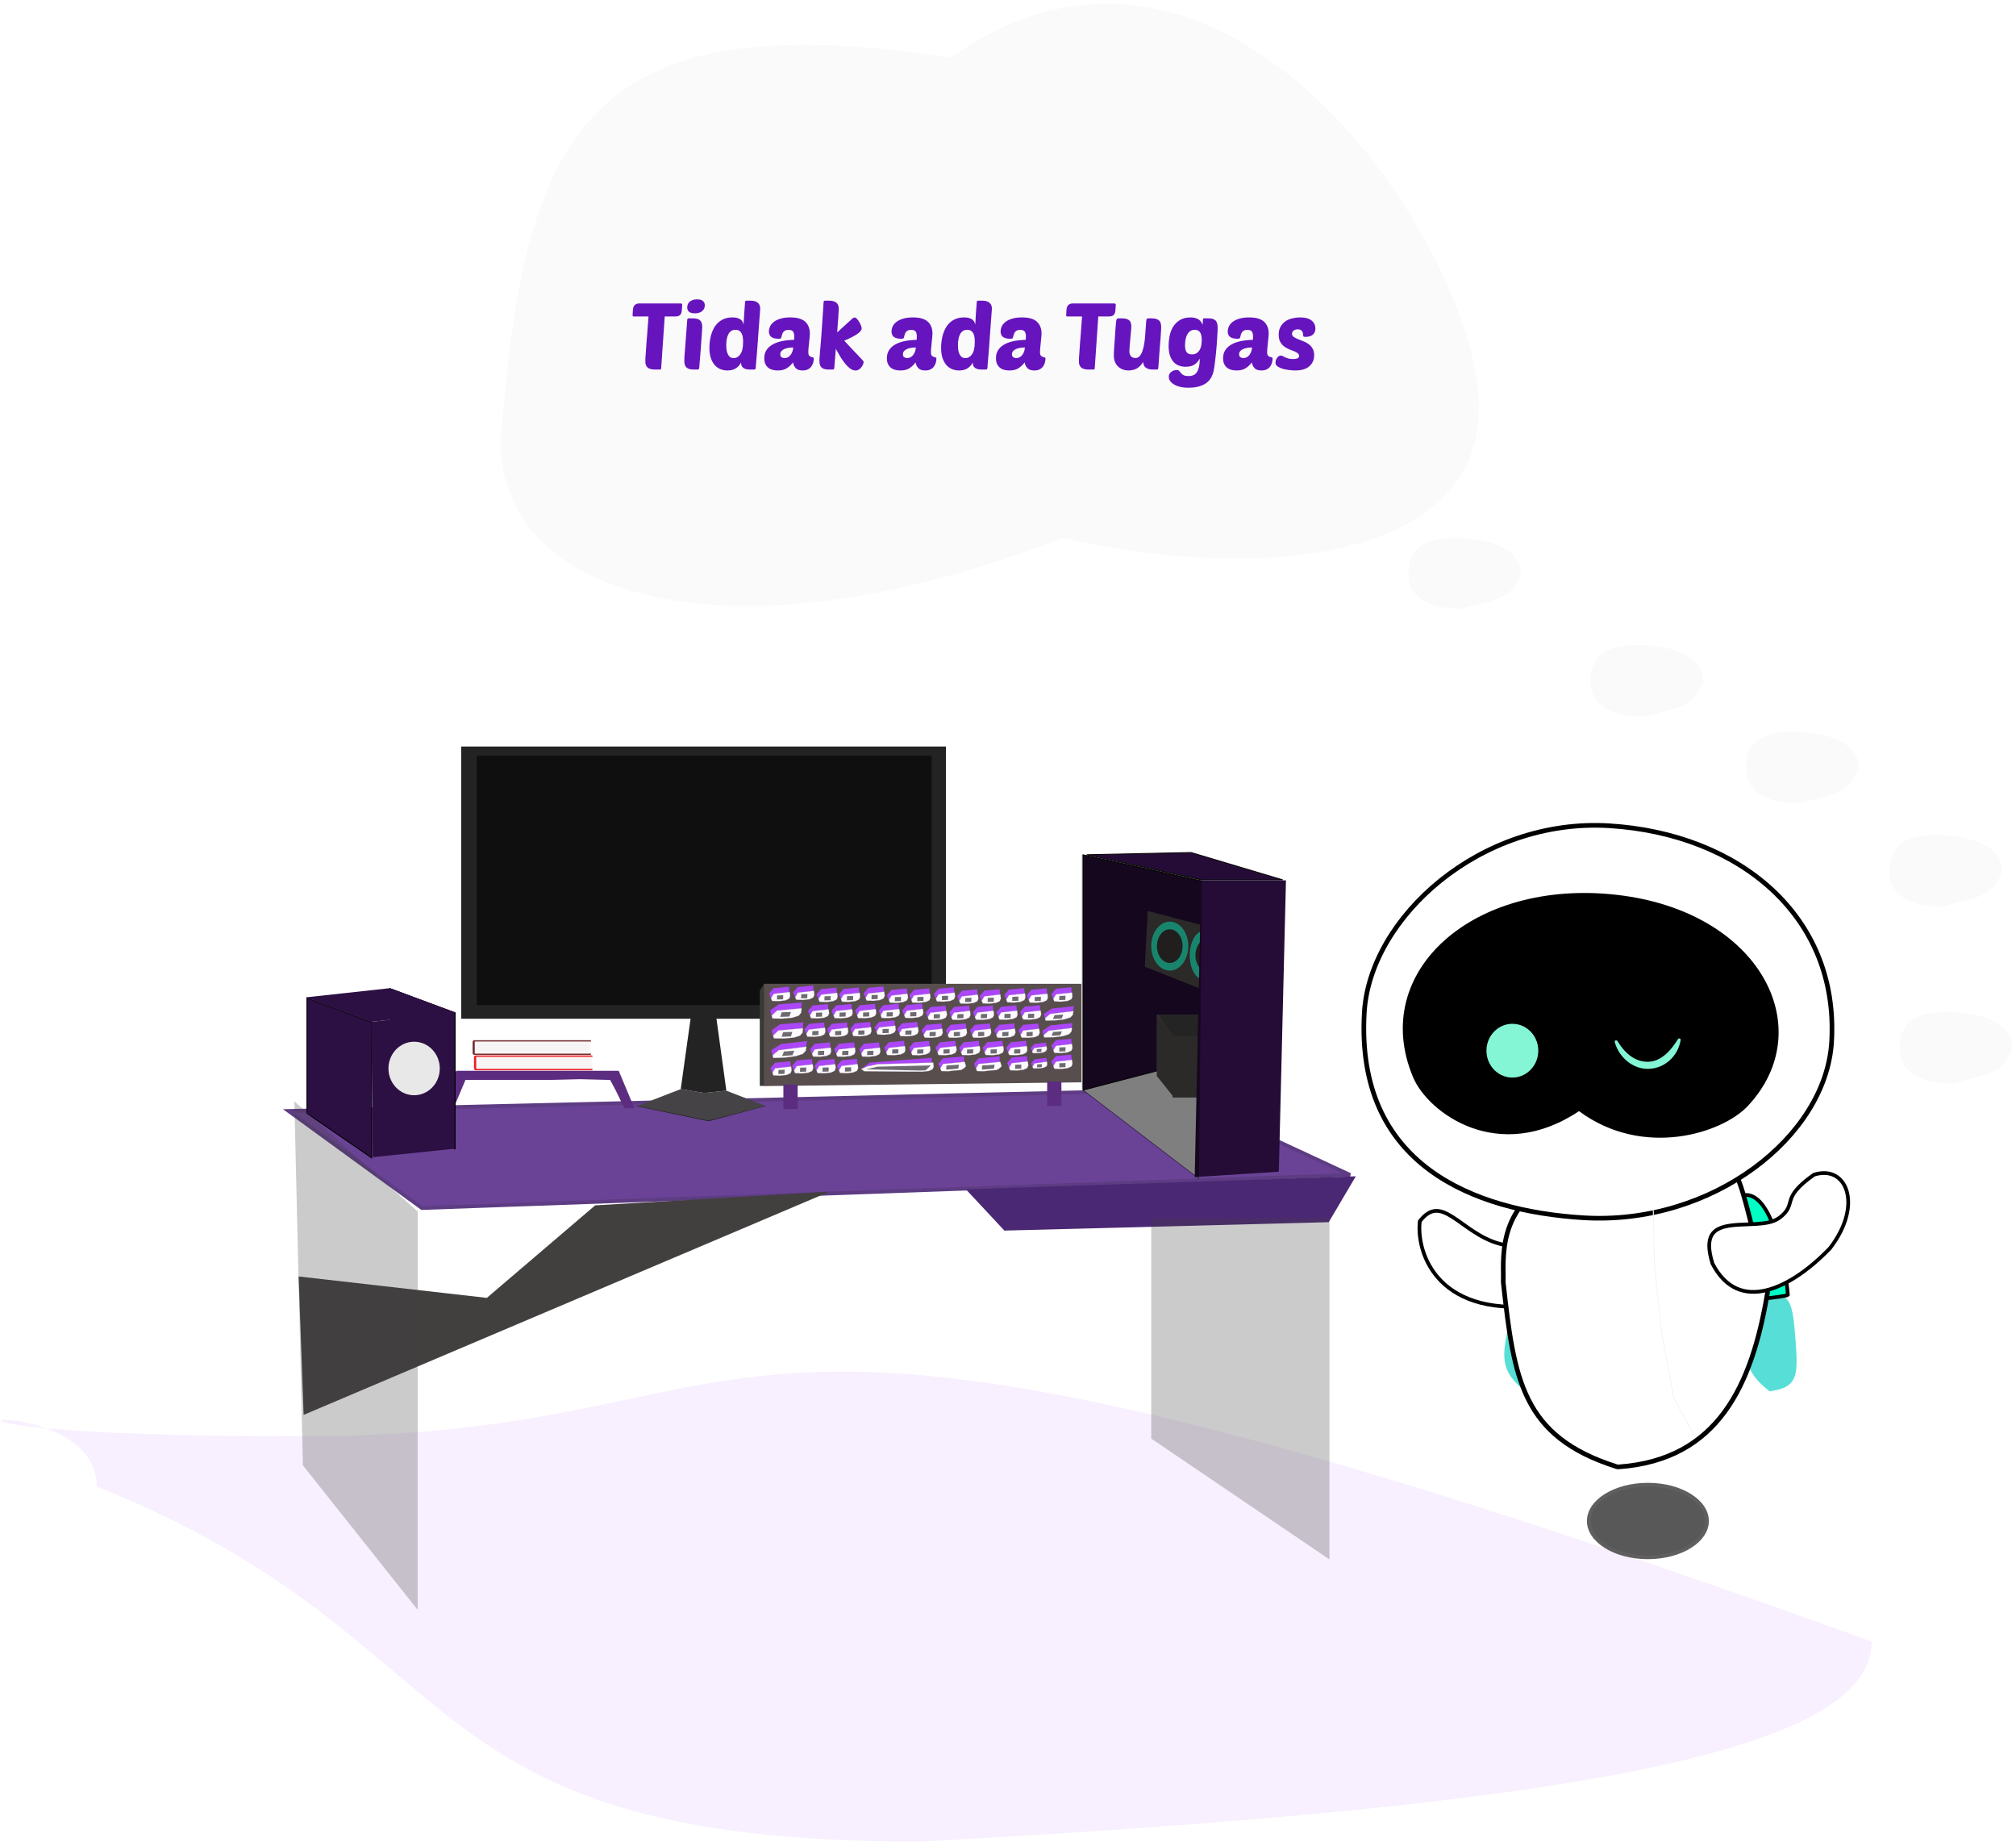 <svg width="2166" height="1979" viewBox="0 0 2166 1979" fill="none" xmlns="http://www.w3.org/2000/svg">
<path d="M2011 1763.5C2011 1882.25 1687 1941 987.5 1978.5C422.237 1978.5 519.5 1763.5 104 1597C104 1478.26 -239.263 1543 326 1543C891.264 1543 686.5 1285 2011 1763.5Z" fill="#AB47F8" fill-opacity="0.08"/>
<path d="M453.305 1297.82L309.954 1193.49L1219.09 1172.04H1219.12H1256.33L1450.58 1262.2L453.305 1297.82Z" fill="#6B4396" stroke="#5E3C84" stroke-width="4"/>
<path d="M509.264 1147.59H636.406V1149.75H511.426C510.232 1149.75 509.264 1148.78 509.264 1147.59V1147.59Z" fill="#ED1C24"/>
<path d="M509.264 1136.06C509.264 1134.86 510.232 1133.89 511.426 1133.89H636.406V1136.06H509.264V1136.06Z" fill="#ED1C24"/>
<path d="M509.264 1135.33H636.406V1148.31H509.264V1135.33Z" fill="#FBF8F8"/>
<path d="M511.64 1149.75C510.328 1149.75 509.264 1148.69 509.264 1147.38V1136.27C509.264 1134.96 510.328 1133.9 511.64 1133.9V1133.9V1149.75V1149.75Z" fill="#ED1C24"/>
<line x1="514.019" y1="1136.68" x2="635.219" y2="1136.68" stroke="#DDDDDD" stroke-width="0.2"/>
<line x1="514.019" y1="1138.12" x2="635.219" y2="1138.12" stroke="#DDDDDD" stroke-width="0.2"/>
<line x1="514.019" y1="1139.56" x2="635.219" y2="1139.56" stroke="#DDDDDD" stroke-width="0.2"/>
<line x1="514.019" y1="1141.01" x2="635.219" y2="1141.01" stroke="#DDDDDD" stroke-width="0.2"/>
<line x1="514.019" y1="1142.44" x2="635.219" y2="1142.44" stroke="#DDDDDD" stroke-width="0.2"/>
<line x1="514.019" y1="1143.89" x2="635.219" y2="1143.89" stroke="#DDDDDD" stroke-width="0.2"/>
<line x1="514.019" y1="1145.33" x2="635.219" y2="1145.33" stroke="#DDDDDD" stroke-width="0.2"/>
<line x1="514.019" y1="1146.77" x2="635.219" y2="1146.77" stroke="#DDDDDD" stroke-width="0.2"/>
<path d="M507.73 1131.17H634.872V1133.33H509.893C508.699 1133.33 507.73 1132.36 507.73 1131.17V1131.17Z" fill="#773133"/>
<path d="M507.73 1119.63C507.73 1118.44 508.699 1117.47 509.893 1117.47H634.872V1119.63H507.73V1119.63Z" fill="#773133"/>
<path d="M507.73 1118.91H634.872V1131.89H507.73V1118.91Z" fill="#FBF8F8"/>
<path d="M510.107 1133.33C508.794 1133.33 507.73 1132.27 507.73 1130.95V1119.85C507.73 1118.54 508.794 1117.47 510.107 1117.47V1117.47V1133.33V1133.33Z" fill="#773133"/>
<line x1="512.485" y1="1120.25" x2="633.686" y2="1120.25" stroke="#DDDDDD" stroke-width="0.2"/>
<line x1="512.485" y1="1121.69" x2="633.686" y2="1121.69" stroke="#DDDDDD" stroke-width="0.2"/>
<line x1="512.485" y1="1123.13" x2="633.686" y2="1123.13" stroke="#DDDDDD" stroke-width="0.2"/>
<line x1="512.485" y1="1124.58" x2="633.686" y2="1124.58" stroke="#DDDDDD" stroke-width="0.2"/>
<line x1="512.485" y1="1126.02" x2="633.686" y2="1126.02" stroke="#DDDDDD" stroke-width="0.2"/>
<line x1="512.485" y1="1127.46" x2="633.686" y2="1127.46" stroke="#DDDDDD" stroke-width="0.2"/>
<line x1="512.485" y1="1128.9" x2="633.686" y2="1128.9" stroke="#DDDDDD" stroke-width="0.2"/>
<line x1="512.485" y1="1130.34" x2="633.686" y2="1130.34" stroke="#DDDDDD" stroke-width="0.2"/>
<path d="M682.363 1188.12L761.253 1179.9L823.292 1188.12L761.253 1204.55L682.363 1188.12Z" fill="#232323"/>
<path d="M731.382 1170.04L756.657 1174.15L780.401 1171.69L822.526 1188.12L761.253 1203.73L684.661 1188.12L731.382 1170.04Z" fill="#454346"/>
<path d="M745.166 1071.46H766.612L780.398 1171.69L756.655 1174.15L731.38 1170.04L745.166 1071.46Z" fill="#232323"/>
<rect x="495.479" y="802" width="520.822" height="292.462" fill="#232323"/>
<rect x="512.328" y="811.855" width="488.654" height="267.817" fill="#100F0F"/>
<path d="M1163.66 1162.69L820.529 1166.79L820.526 1056.9L1163.41 1056.9L1163.66 1162.69Z" fill="#594E4E"/>
<path d="M890.166 1086.64L879.268 1092.75L870.898 1092.99L868.136 1085.97L873.112 1080.17L889.456 1078.69L890.166 1086.64Z" fill="#AB47F8"/>
<path d="M870.222 1090.99L873.091 1086.22L890.32 1084.28L890.857 1088.64L889.621 1091.51L885.565 1093.34L878.639 1094.12L871.364 1093.9L870.222 1090.99Z" fill="#FCF9FF" stroke="#9C9A9A" stroke-width="0.2"/>
<rect width="6.717" height="4.344" transform="matrix(-0.982 0.031 0.036 -1.018 883.195 1092.16)" fill="#6D6B6F"/>
<path d="M940.793 1086.41L929.895 1092.52L921.525 1092.76L918.763 1085.74L923.739 1079.94L940.083 1078.46L940.793 1086.41Z" fill="#AB47F8"/>
<path d="M920.849 1090.77L923.718 1085.99L940.947 1084.05L941.484 1088.41L940.248 1091.28L936.192 1093.12L929.265 1093.89L921.991 1093.67L920.849 1090.77Z" fill="#FCF9FF" stroke="#9C9A9A" stroke-width="0.2"/>
<rect width="6.717" height="4.344" transform="matrix(-0.982 0.031 0.036 -1.018 933.822 1091.94)" fill="#6D6B6F"/>
<path d="M935.652 1105.83L924.754 1111.94L916.385 1112.18L913.622 1105.16L918.598 1099.36L934.943 1097.88L935.652 1105.83Z" fill="#AB47F8"/>
<path d="M915.708 1110.19L918.577 1105.41L935.806 1103.47L936.343 1107.83L935.107 1110.7L931.051 1112.54L924.125 1113.31L916.85 1113.09L915.708 1110.19Z" fill="#FCF9FF" stroke="#9C9A9A" stroke-width="0.2"/>
<rect width="6.717" height="4.344" transform="matrix(-0.982 0.031 0.036 -1.018 928.682 1111.36)" fill="#6D6B6F"/>
<path d="M918.4 1127.77L907.502 1133.88L899.133 1134.12L896.37 1127.1L901.346 1121.3L917.691 1119.82L918.4 1127.77Z" fill="#AB47F8"/>
<path d="M898.456 1132.13L901.325 1127.35L918.554 1125.42L919.091 1129.77L917.855 1132.64L913.799 1134.48L906.873 1135.25L899.598 1135.03L898.456 1132.13Z" fill="#FCF9FF" stroke="#9C9A9A" stroke-width="0.2"/>
<rect width="6.717" height="4.344" transform="matrix(-0.982 0.031 0.036 -1.018 911.43 1133.3)" fill="#6D6B6F"/>
<path d="M921.361 1145.48L910.463 1151.59L902.094 1151.83L899.331 1144.81L904.307 1139.01L920.652 1137.53L921.361 1145.48Z" fill="#AB47F8"/>
<path d="M901.417 1149.84L904.286 1145.06L921.515 1143.13L922.052 1147.48L920.816 1150.35L916.76 1152.19L909.834 1152.96L902.559 1152.74L901.417 1149.84Z" fill="#FCF9FF" stroke="#9C9A9A" stroke-width="0.2"/>
<rect width="6.717" height="4.344" transform="matrix(-0.982 0.031 0.036 -1.018 914.391 1151.01)" fill="#6D6B6F"/>
<path d="M1035.7 1143.04L1019.32 1149.5L1010.95 1149.74L1008.19 1142.72L1013.17 1136.92L1035.7 1134.83L1035.7 1143.04Z" fill="#AB47F8"/>
<path d="M1025.64 1150.09L1025.64 1150.09L1025.64 1150.09L1018.7 1150.87L1011.42 1150.65L1010.28 1147.74L1013.15 1142.96L1036.4 1140.69L1037.89 1145.48L1035.65 1147.65L1032.61 1149.52L1025.64 1150.09Z" fill="#FCF9FF" stroke="#9C9A9A" stroke-width="0.2"/>
<path d="M1029.58 1147.97L1016.66 1149.12L1016.81 1144.7L1030.34 1143.86L1029.58 1147.97Z" fill="#6D6B6F"/>
<path d="M1074 1143.04L1057.62 1149.5L1049.25 1149.74L1046.48 1142.72L1051.46 1136.92L1074 1134.83L1074 1143.04Z" fill="#AB47F8"/>
<path d="M1063.93 1150.09L1063.93 1150.09L1063.93 1150.09L1056.99 1150.87L1049.71 1150.65L1048.57 1147.74L1051.44 1142.96L1074.69 1140.69L1076.18 1145.48L1073.94 1147.65L1070.9 1149.52L1063.93 1150.09Z" fill="#FCF9FF" stroke="#9C9A9A" stroke-width="0.2"/>
<path d="M1067.87 1147.97L1054.95 1149.12L1055.11 1144.7L1068.64 1143.86L1067.87 1147.97Z" fill="#6D6B6F"/>
<path d="M1151.64 1140.92L1140.74 1147.03L1132.37 1147.27L1129.61 1140.25L1134.59 1134.45L1150.93 1132.97L1151.64 1140.92Z" fill="#AB47F8"/>
<path d="M1131.7 1145.27L1134.57 1140.49L1151.8 1138.56L1152.33 1142.92L1151.1 1145.79L1147.04 1147.62L1140.12 1148.4L1132.84 1148.18L1131.7 1145.27Z" fill="#FCF9FF" stroke="#9C9A9A" stroke-width="0.2"/>
<rect width="6.717" height="4.344" transform="matrix(-0.982 0.031 0.036 -1.018 1144.67 1146.44)" fill="#6D6B6F"/>
<path d="M1124.74 1142.2L1116.24 1146.89L1109.8 1147.26L1107.83 1142.25L1111.77 1137.93L1124.36 1136.46L1124.74 1142.2Z" fill="#AB47F8"/>
<path d="M1109.35 1145.85L1111.64 1142.34L1124.89 1140.52L1125.2 1143.62L1124.2 1145.72L1121.05 1147.14L1115.72 1147.87L1110.15 1147.89L1109.35 1145.85Z" fill="#FCF9FF" stroke="#9C9A9A" stroke-width="0.2"/>
<rect width="5.165" height="3.15" transform="matrix(-0.982 0.06 0.068 -1.017 1119.26 1146.37)" fill="#6D6B6F"/>
<path d="M1124.33 1125.77L1115.83 1130.46L1109.4 1130.83L1107.42 1125.81L1111.37 1121.5L1123.96 1120.02L1124.33 1125.77Z" fill="#AB47F8"/>
<path d="M1108.95 1129.41L1111.24 1125.9L1124.48 1124.09L1124.8 1127.19L1123.79 1129.28L1120.65 1130.71L1115.31 1131.44L1109.75 1131.45L1108.95 1129.41Z" fill="#FCF9FF" stroke="#9C9A9A" stroke-width="0.2"/>
<rect width="5.165" height="3.15" transform="matrix(-0.982 0.06 0.068 -1.017 1118.86 1129.94)" fill="#6D6B6F"/>
<path d="M897.218 1145.59L886.321 1151.7L877.951 1151.94L875.189 1144.92L880.164 1139.12L896.509 1137.64L897.218 1145.59Z" fill="#AB47F8"/>
<path d="M877.275 1149.94L880.143 1145.16L897.373 1143.23L897.909 1147.59L896.673 1150.46L892.618 1152.29L885.691 1153.07L878.417 1152.85L877.275 1149.94Z" fill="#FCF9FF" stroke="#9C9A9A" stroke-width="0.2"/>
<rect width="6.717" height="4.344" transform="matrix(-0.982 0.031 0.036 -1.018 890.248 1151.11)" fill="#6D6B6F"/>
<path d="M892.359 1127.77L881.461 1133.88L873.092 1134.12L870.329 1127.1L875.305 1121.3L891.65 1119.82L892.359 1127.77Z" fill="#AB47F8"/>
<path d="M872.415 1132.13L875.284 1127.35L892.513 1125.42L893.05 1129.77L891.814 1132.64L887.758 1134.48L880.832 1135.25L873.557 1135.03L872.415 1132.13Z" fill="#FCF9FF" stroke="#9C9A9A" stroke-width="0.2"/>
<rect width="6.717" height="4.344" transform="matrix(-0.982 0.031 0.036 -1.018 885.389 1133.3)" fill="#6D6B6F"/>
<path d="M865.226 1126.96L844.625 1134.64L830.521 1135.7L828.607 1128.35L839.172 1121.59L867.107 1118.41L865.226 1126.96Z" fill="#AB47F8"/>
<path d="M830.087 1133.64L836.782 1128.14L866.459 1124.38L865.683 1129.02L862.476 1132.28L854.918 1134.68L842.999 1136.19L830.872 1136.65L830.087 1133.64Z" fill="#FCF9FF" stroke="#9C9A9A" stroke-width="0.2"/>
<rect width="11.283" height="5.067" transform="matrix(-0.985 0.076 0.388 -0.949 851.42 1133.62)" fill="#6D6B6F"/>
<path d="M861.843 1107.2L843.678 1114.16L831.071 1114.57L829.054 1106.83L838.255 1100.31L863.181 1098.39L861.843 1107.2Z" fill="#AB47F8"/>
<path d="M830.61 1112.38L836.383 1107L862.838 1104.56L862.329 1109.37L859.592 1112.6L852.92 1114.72L842.294 1115.7L831.441 1115.57L830.61 1112.38Z" fill="#FCF9FF" stroke="#9C9A9A" stroke-width="0.2"/>
<rect width="10.081" height="5.031" transform="matrix(-0.986 0.034 0.312 -0.975 849.729 1113.44)" fill="#6D6B6F"/>
<path d="M860.312 1085.84L842.147 1092.8L829.54 1093.21L827.523 1085.46L836.723 1078.95L861.65 1077.03L860.312 1085.84Z" fill="#AB47F8"/>
<path d="M829.075 1091.01L834.848 1085.63L861.303 1083.19L860.794 1088L858.057 1091.23L851.385 1093.35L840.759 1094.33L829.906 1094.2L829.075 1091.01Z" fill="#FCF9FF" stroke="#9C9A9A" stroke-width="0.2"/>
<rect width="10.081" height="5.031" transform="matrix(-0.986 0.034 0.312 -0.975 848.197 1092.07)" fill="#6D6B6F"/>
<path d="M910.738 1106.41L899.84 1112.53L891.471 1112.77L888.708 1105.74L893.684 1099.94L910.029 1098.46L910.738 1106.41Z" fill="#AB47F8"/>
<path d="M890.794 1110.77L893.663 1105.99L910.892 1104.06L911.429 1108.41L910.193 1111.28L906.137 1113.12L899.211 1113.89L891.936 1113.67L890.794 1110.77Z" fill="#FCF9FF" stroke="#9C9A9A" stroke-width="0.2"/>
<rect width="6.717" height="4.344" transform="matrix(-0.982 0.031 0.036 -1.018 903.768 1111.94)" fill="#6D6B6F"/>
<path d="M873.084 1145.7L862.186 1151.81L853.816 1152.05L851.054 1145.03L856.03 1139.23L872.374 1137.75L873.084 1145.7Z" fill="#AB47F8"/>
<path d="M853.14 1150.06L856.009 1145.28L873.238 1143.35L873.775 1147.7L872.539 1150.57L868.483 1152.41L861.557 1153.18L854.282 1152.96L853.14 1150.06Z" fill="#FCF9FF" stroke="#9C9A9A" stroke-width="0.2"/>
<rect width="6.717" height="4.344" transform="matrix(-0.982 0.031 0.036 -1.018 866.113 1151.23)" fill="#6D6B6F"/>
<path d="M849.841 1148.11L838.944 1154.22L830.574 1154.46L827.812 1147.43L832.787 1141.64L849.132 1140.15L849.841 1148.11Z" fill="#AB47F8"/>
<path d="M829.898 1152.46L832.767 1147.68L849.996 1145.75L850.533 1150.11L849.296 1152.98L845.241 1154.81L838.314 1155.59L831.04 1155.37L829.898 1152.46Z" fill="#FCF9FF" stroke="#9C9A9A" stroke-width="0.2"/>
<rect width="6.717" height="4.344" transform="matrix(-0.982 0.031 0.036 -1.018 842.871 1153.63)" fill="#6D6B6F"/>
<path d="M966.105 1086.3L955.207 1092.41L946.838 1092.65L944.075 1085.62L949.051 1079.83L965.396 1078.34L966.105 1086.3Z" fill="#AB47F8"/>
<path d="M946.161 1090.65L949.03 1085.87L966.26 1083.94L966.796 1088.3L965.56 1091.17L961.505 1093L954.578 1093.78L947.303 1093.56L946.161 1090.65Z" fill="#FCF9FF" stroke="#9C9A9A" stroke-width="0.2"/>
<rect width="6.717" height="4.344" transform="matrix(-0.982 0.031 0.036 -1.018 959.135 1091.82)" fill="#6D6B6F"/>
<path d="M961.695 1104.19L950.797 1110.3L942.428 1110.54L939.665 1103.51L944.641 1097.72L960.986 1096.23L961.695 1104.19Z" fill="#AB47F8"/>
<path d="M941.751 1108.54L944.62 1103.76L961.849 1101.83L962.386 1106.19L961.15 1109.06L957.094 1110.89L950.168 1111.67L942.893 1111.45L941.751 1108.54Z" fill="#FCF9FF" stroke="#9C9A9A" stroke-width="0.2"/>
<rect width="6.717" height="4.344" transform="matrix(-0.982 0.031 0.036 -1.018 954.725 1109.71)" fill="#6D6B6F"/>
<path d="M945.242 1127.77L934.344 1133.88L925.974 1134.12L923.212 1127.1L928.188 1121.3L944.533 1119.82L945.242 1127.77Z" fill="#AB47F8"/>
<path d="M925.298 1132.13L928.167 1127.35L945.396 1125.42L945.933 1129.77L944.697 1132.64L940.641 1134.48L933.715 1135.25L926.44 1135.03L925.298 1132.13Z" fill="#FCF9FF" stroke="#9C9A9A" stroke-width="0.2"/>
<rect width="6.717" height="4.344" transform="matrix(-0.982 0.031 0.036 -1.018 938.271 1133.3)" fill="#6D6B6F"/>
<path d="M1016.73 1088.37L1005.84 1094.48L997.467 1094.72L994.704 1087.69L999.68 1081.9L1016.02 1080.41L1016.73 1088.37Z" fill="#AB47F8"/>
<path d="M996.79 1092.72L999.659 1087.94L1016.89 1086.01L1017.43 1090.37L1016.19 1093.24L1012.13 1095.07L1005.21 1095.85L997.932 1095.63L996.79 1092.72Z" fill="#FCF9FF" stroke="#9C9A9A" stroke-width="0.2"/>
<rect width="6.717" height="4.344" transform="matrix(-0.982 0.031 0.036 -1.018 1009.76 1093.89)" fill="#6D6B6F"/>
<path d="M899.339 1068.98L888.442 1075.09L880.072 1075.33L877.31 1068.3L882.285 1062.51L898.63 1061.02L899.339 1068.98Z" fill="#AB47F8"/>
<path d="M879.396 1073.33L882.265 1068.55L899.494 1066.62L900.031 1070.97L898.794 1073.85L894.739 1075.68L887.812 1076.46L880.538 1076.23L879.396 1073.33Z" fill="#FCF9FF" stroke="#9C9A9A" stroke-width="0.2"/>
<rect width="6.717" height="4.344" transform="matrix(-0.982 0.031 0.036 -1.018 892.369 1074.5)" fill="#6D6B6F"/>
<path d="M974.941 1069.9L964.043 1076.01L955.674 1076.25L952.911 1069.22L957.887 1063.43L974.232 1061.94L974.941 1069.9Z" fill="#AB47F8"/>
<path d="M954.997 1074.25L957.866 1069.47L975.096 1067.54L975.632 1071.9L974.396 1074.77L970.341 1076.6L963.414 1077.38L956.139 1077.16L954.997 1074.25Z" fill="#FCF9FF" stroke="#9C9A9A" stroke-width="0.2"/>
<rect width="6.717" height="4.344" transform="matrix(-0.982 0.031 0.036 -1.018 967.971 1075.42)" fill="#6D6B6F"/>
<path d="M1050.54 1070.83L1039.64 1076.94L1031.27 1077.18L1028.51 1070.15L1033.48 1064.36L1049.83 1062.87L1050.54 1070.83Z" fill="#AB47F8"/>
<path d="M1030.59 1075.18L1033.46 1070.4L1050.69 1068.47L1051.23 1072.83L1049.99 1075.7L1045.94 1077.53L1039.01 1078.31L1031.73 1078.09L1030.59 1075.18Z" fill="#FCF9FF" stroke="#9C9A9A" stroke-width="0.2"/>
<rect width="6.717" height="4.344" transform="matrix(-0.982 0.031 0.036 -1.018 1043.57 1076.35)" fill="#6D6B6F"/>
<path d="M1125.19 1069.77L1114.3 1075.88L1105.93 1076.12L1103.17 1069.09L1108.14 1063.29L1124.49 1061.81L1125.19 1069.77Z" fill="#AB47F8"/>
<path d="M1105.25 1074.12L1108.12 1069.34L1125.35 1067.41L1125.89 1071.76L1124.65 1074.63L1120.59 1076.47L1113.67 1077.25L1106.39 1077.02L1105.25 1074.12Z" fill="#FCF9FF" stroke="#9C9A9A" stroke-width="0.2"/>
<rect width="6.717" height="4.344" transform="matrix(-0.982 0.031 0.036 -1.018 1118.22 1075.29)" fill="#6D6B6F"/>
<path d="M1012.24 1107.47L1001.34 1113.58L992.974 1113.82L990.212 1106.8L995.188 1101L1011.53 1099.52L1012.24 1107.47Z" fill="#AB47F8"/>
<path d="M992.298 1111.83L995.167 1107.05L1012.4 1105.12L1012.93 1109.47L1011.7 1112.34L1007.64 1114.18L1000.71 1114.95L993.44 1114.73L992.298 1111.83Z" fill="#FCF9FF" stroke="#9C9A9A" stroke-width="0.2"/>
<rect width="6.717" height="4.344" transform="matrix(-0.982 0.031 0.036 -1.018 1005.27 1113)" fill="#6D6B6F"/>
<path d="M998.935 1126.21L988.038 1132.33L979.668 1132.57L976.906 1125.54L981.881 1119.74L998.226 1118.26L998.935 1126.21Z" fill="#AB47F8"/>
<path d="M978.991 1130.57L981.86 1125.79L999.09 1123.86L999.626 1128.21L998.39 1131.08L994.335 1132.92L987.408 1133.7L980.133 1133.47L978.991 1130.57Z" fill="#FCF9FF" stroke="#9C9A9A" stroke-width="0.2"/>
<rect width="6.717" height="4.344" transform="matrix(-0.982 0.031 0.036 -1.018 991.965 1131.74)" fill="#6D6B6F"/>
<path d="M1001.52 1144.34L990.622 1150.45L982.252 1150.69L924.988 1148.56L934.352 1141.62L1000.81 1136.38L1001.52 1144.34Z" fill="#AB47F8"/>
<path d="M958.941 1142.76L1002.7 1141.51L1003.23 1145.87L1002 1148.74L997.942 1150.58L991.014 1151.36L974.34 1151.3L974.339 1151.3L928.654 1150.87L925.196 1148.58L931.858 1145.57L943.007 1143.22L958.941 1142.76Z" fill="#FCF9FF" stroke="#9C9A9A" stroke-width="0.2"/>
<path d="M994.542 1149.86L987.948 1150.07L930.453 1148.79L942.762 1145.93L1000.01 1144.61L994.542 1149.86Z" fill="#6D6B6F"/>
<path d="M1067.36 1088.15L1056.46 1094.26L1048.09 1094.5L1045.33 1087.48L1050.31 1081.68L1066.65 1080.2L1067.36 1088.15Z" fill="#AB47F8"/>
<path d="M1047.42 1092.5L1050.29 1087.72L1067.52 1085.79L1068.05 1090.15L1066.82 1093.02L1062.76 1094.85L1055.83 1095.63L1048.56 1095.41L1047.42 1092.5Z" fill="#FCF9FF" stroke="#9C9A9A" stroke-width="0.2"/>
<rect width="6.717" height="4.344" transform="matrix(-0.982 0.031 0.036 -1.018 1060.39 1093.67)" fill="#6D6B6F"/>
<path d="M1064.33 1107.47L1053.43 1113.58L1045.06 1113.82L1042.3 1106.8L1047.27 1101L1063.62 1099.52L1064.33 1107.47Z" fill="#AB47F8"/>
<path d="M1044.38 1111.83L1047.25 1107.05L1064.48 1105.12L1065.02 1109.47L1063.78 1112.34L1059.73 1114.18L1052.8 1114.95L1045.52 1114.73L1044.38 1111.83Z" fill="#FCF9FF" stroke="#9C9A9A" stroke-width="0.2"/>
<rect width="6.717" height="4.344" transform="matrix(-0.982 0.031 0.036 -1.018 1057.36 1113)" fill="#6D6B6F"/>
<path d="M1052.47 1126.13L1041.57 1132.24L1033.2 1132.48L1030.44 1125.46L1035.42 1119.66L1051.76 1118.18L1052.47 1126.13Z" fill="#AB47F8"/>
<path d="M1032.53 1130.48L1035.4 1125.71L1052.62 1123.77L1053.16 1128.13L1051.93 1131L1047.87 1132.83L1040.94 1133.61L1033.67 1133.39L1032.53 1130.48Z" fill="#FCF9FF" stroke="#9C9A9A" stroke-width="0.2"/>
<rect width="6.717" height="4.344" transform="matrix(-0.982 0.031 0.036 -1.018 1045.5 1131.65)" fill="#6D6B6F"/>
<path d="M1117.99 1087.92L1107.09 1094.03L1098.72 1094.27L1095.96 1087.25L1100.94 1081.45L1117.28 1079.97L1117.99 1087.92Z" fill="#AB47F8"/>
<path d="M1098.05 1092.28L1100.92 1087.5L1118.15 1085.57L1118.68 1089.92L1117.45 1092.79L1113.39 1094.63L1106.46 1095.4L1099.19 1095.18L1098.05 1092.28Z" fill="#FCF9FF" stroke="#9C9A9A" stroke-width="0.2"/>
<rect width="6.717" height="4.344" transform="matrix(-0.982 0.031 0.036 -1.018 1111.02 1093.45)" fill="#6D6B6F"/>
<path d="M1116.4 1107.47L1105.51 1113.58L1097.14 1113.82L1094.37 1106.8L1099.35 1101L1115.69 1099.52L1116.4 1107.47Z" fill="#AB47F8"/>
<path d="M1096.46 1111.83L1099.33 1107.05L1116.56 1105.12L1117.1 1109.47L1115.86 1112.34L1111.8 1114.18L1104.88 1114.95L1097.6 1114.73L1096.46 1111.83Z" fill="#FCF9FF" stroke="#9C9A9A" stroke-width="0.2"/>
<rect width="6.717" height="4.344" transform="matrix(-0.982 0.031 0.036 -1.018 1109.43 1113)" fill="#6D6B6F"/>
<path d="M915.478 1086.53L904.581 1092.64L896.211 1092.88L893.449 1085.85L898.424 1080.06L914.769 1078.57L915.478 1086.53Z" fill="#AB47F8"/>
<path d="M895.534 1090.88L898.403 1086.1L915.633 1084.17L916.169 1088.53L914.933 1091.4L910.878 1093.23L903.951 1094.01L896.676 1093.79L895.534 1090.88Z" fill="#FCF9FF" stroke="#9C9A9A" stroke-width="0.2"/>
<rect width="6.717" height="4.344" transform="matrix(-0.982 0.031 0.036 -1.018 908.508 1092.05)" fill="#6D6B6F"/>
<path d="M886.228 1106.41L875.331 1112.53L866.961 1112.77L864.199 1105.74L869.174 1099.94L885.519 1098.46L886.228 1106.41Z" fill="#AB47F8"/>
<path d="M866.284 1110.77L869.153 1105.99L886.383 1104.06L886.919 1108.41L885.683 1111.28L881.628 1113.12L874.701 1113.89L867.426 1113.67L866.284 1110.77Z" fill="#FCF9FF" stroke="#9C9A9A" stroke-width="0.2"/>
<rect width="6.717" height="4.344" transform="matrix(-0.982 0.031 0.036 -1.018 879.258 1111.94)" fill="#6D6B6F"/>
<path d="M991.421 1086.19L980.524 1092.3L972.154 1092.54L969.392 1085.52L974.367 1079.72L990.712 1078.24L991.421 1086.19Z" fill="#AB47F8"/>
<path d="M971.478 1090.55L974.347 1085.77L991.576 1083.83L992.113 1088.19L990.876 1091.06L986.821 1092.9L979.894 1093.67L972.62 1093.45L971.478 1090.55Z" fill="#FCF9FF" stroke="#9C9A9A" stroke-width="0.2"/>
<rect width="6.717" height="4.344" transform="matrix(-0.982 0.031 0.036 -1.018 984.451 1091.71)" fill="#6D6B6F"/>
<path d="M874.3 1066.79L863.403 1072.9L855.033 1073.14L852.271 1066.12L857.246 1060.32L873.591 1058.84L874.3 1066.79Z" fill="#AB47F8"/>
<path d="M854.357 1071.15L857.226 1066.37L874.455 1064.44L874.992 1068.79L873.755 1071.66L869.7 1073.5L862.773 1074.27L855.499 1074.05L854.357 1071.15Z" fill="#FCF9FF" stroke="#9C9A9A" stroke-width="0.2"/>
<rect width="6.717" height="4.344" transform="matrix(-0.982 0.031 0.036 -1.018 867.33 1072.32)" fill="#6D6B6F"/>
<path d="M848.337 1068.04L837.44 1074.15L829.07 1074.39L826.308 1067.37L831.283 1061.57L847.628 1060.09L848.337 1068.04Z" fill="#AB47F8"/>
<path d="M828.394 1072.39L831.263 1067.62L848.492 1065.68L849.029 1070.04L847.792 1072.91L843.737 1074.74L836.81 1075.52L829.536 1075.3L828.394 1072.39Z" fill="#FCF9FF" stroke="#9C9A9A" stroke-width="0.2"/>
<rect width="6.717" height="4.344" transform="matrix(-0.982 0.031 0.036 -1.018 841.367 1073.56)" fill="#6D6B6F"/>
<path d="M949.902 1067.72L939.004 1073.83L930.635 1074.07L927.872 1067.04L932.848 1061.25L949.193 1059.76L949.902 1067.72Z" fill="#AB47F8"/>
<path d="M929.958 1072.07L932.827 1067.29L950.056 1065.36L950.593 1069.72L949.357 1072.59L945.301 1074.42L938.375 1075.2L931.1 1074.98L929.958 1072.07Z" fill="#FCF9FF" stroke="#9C9A9A" stroke-width="0.2"/>
<rect width="6.717" height="4.344" transform="matrix(-0.982 0.031 0.036 -1.018 942.932 1073.24)" fill="#6D6B6F"/>
<path d="M1025.5 1068.64L1014.6 1074.75L1006.23 1074.99L1003.47 1067.97L1008.45 1062.17L1024.79 1060.69L1025.5 1068.64Z" fill="#AB47F8"/>
<path d="M1005.56 1073L1008.42 1068.22L1025.65 1066.29L1026.19 1070.64L1024.95 1073.51L1020.9 1075.35L1013.97 1076.12L1006.7 1075.9L1005.56 1073Z" fill="#FCF9FF" stroke="#9C9A9A" stroke-width="0.2"/>
<rect width="6.717" height="4.344" transform="matrix(-0.982 0.031 0.036 -1.018 1018.53 1074.17)" fill="#6D6B6F"/>
<path d="M1101.1 1069.57L1090.2 1075.68L1081.83 1075.92L1079.07 1068.89L1084.04 1063.1L1100.39 1061.61L1101.1 1069.57Z" fill="#AB47F8"/>
<path d="M1081.15 1073.92L1084.02 1069.14L1101.25 1067.21L1101.79 1071.57L1100.55 1074.44L1096.49 1076.27L1089.57 1077.05L1082.29 1076.83L1081.15 1073.92Z" fill="#FCF9FF" stroke="#9C9A9A" stroke-width="0.2"/>
<rect width="6.717" height="4.344" transform="matrix(-0.982 0.031 0.036 -1.018 1094.12 1075.09)" fill="#6D6B6F"/>
<path d="M986.205 1105.83L975.307 1111.94L966.937 1112.18L964.175 1105.16L969.151 1099.36L985.495 1097.88L986.205 1105.83Z" fill="#AB47F8"/>
<path d="M966.261 1110.19L969.13 1105.41L986.359 1103.47L986.896 1107.83L985.66 1110.7L981.604 1112.54L974.678 1113.31L967.403 1113.09L966.261 1110.19Z" fill="#FCF9FF" stroke="#9C9A9A" stroke-width="0.2"/>
<rect width="6.717" height="4.344" transform="matrix(-0.982 0.031 0.036 -1.018 979.234 1111.36)" fill="#6D6B6F"/>
<path d="M972.087 1126.13L961.19 1132.24L952.82 1132.48L950.058 1125.46L955.033 1119.66L971.378 1118.18L972.087 1126.13Z" fill="#AB47F8"/>
<path d="M952.144 1130.48L955.013 1125.71L972.242 1123.77L972.779 1128.13L971.542 1131L967.487 1132.83L960.56 1133.61L953.286 1133.39L952.144 1130.48Z" fill="#FCF9FF" stroke="#9C9A9A" stroke-width="0.2"/>
<rect width="6.717" height="4.344" transform="matrix(-0.982 0.031 0.036 -1.018 965.117 1131.65)" fill="#6D6B6F"/>
<path d="M1042.05 1088.26L1031.15 1094.37L1022.78 1094.61L1020.02 1087.59L1025 1081.79L1041.34 1080.31L1042.05 1088.26Z" fill="#AB47F8"/>
<path d="M1022.11 1092.62L1024.98 1087.84L1042.2 1085.9L1042.74 1090.26L1041.51 1093.13L1037.45 1094.97L1030.52 1095.74L1023.25 1095.52L1022.11 1092.62Z" fill="#FCF9FF" stroke="#9C9A9A" stroke-width="0.2"/>
<rect width="6.717" height="4.344" transform="matrix(-0.982 0.031 0.036 -1.018 1035.08 1093.79)" fill="#6D6B6F"/>
<path d="M923.48 1068.87L912.582 1074.98L904.213 1075.22L901.45 1068.19L906.426 1062.4L922.771 1060.91L923.48 1068.87Z" fill="#AB47F8"/>
<path d="M903.536 1073.22L906.405 1068.44L923.635 1066.51L924.171 1070.87L922.935 1073.74L918.88 1075.57L911.953 1076.35L904.678 1076.13L903.536 1073.22Z" fill="#FCF9FF" stroke="#9C9A9A" stroke-width="0.2"/>
<rect width="6.717" height="4.344" transform="matrix(-0.982 0.031 0.036 -1.018 916.51 1074.39)" fill="#6D6B6F"/>
<path d="M999.074 1069.79L988.176 1075.9L979.806 1076.14L977.044 1069.11L982.02 1063.32L998.365 1061.83L999.074 1069.79Z" fill="#AB47F8"/>
<path d="M979.13 1074.14L981.999 1069.36L999.228 1067.43L999.765 1071.79L998.529 1074.66L994.473 1076.49L987.547 1077.27L980.272 1077.05L979.13 1074.14Z" fill="#FCF9FF" stroke="#9C9A9A" stroke-width="0.2"/>
<rect width="6.717" height="4.344" transform="matrix(-0.982 0.031 0.036 -1.018 992.104 1075.31)" fill="#6D6B6F"/>
<path d="M1074.67 1070.72L1063.77 1076.83L1055.4 1077.07L1052.64 1070.04L1057.62 1064.25L1073.96 1062.76L1074.67 1070.72Z" fill="#AB47F8"/>
<path d="M1054.73 1075.07L1057.6 1070.29L1074.83 1068.36L1075.36 1072.71L1074.13 1075.59L1070.07 1077.42L1063.14 1078.2L1055.87 1077.97L1054.73 1075.07Z" fill="#FCF9FF" stroke="#9C9A9A" stroke-width="0.2"/>
<rect width="6.717" height="4.344" transform="matrix(-0.982 0.031 0.036 -1.018 1067.7 1076.24)" fill="#6D6B6F"/>
<path d="M1151.61 1068.63L1140.72 1074.74L1132.35 1074.98L1129.58 1067.95L1134.56 1062.16L1150.9 1060.67L1151.61 1068.63Z" fill="#AB47F8"/>
<path d="M1131.67 1072.98L1134.54 1068.2L1151.77 1066.27L1152.3 1070.62L1151.07 1073.5L1147.01 1075.33L1140.09 1076.11L1132.81 1075.89L1131.67 1072.98Z" fill="#FCF9FF" stroke="#9C9A9A" stroke-width="0.2"/>
<rect width="6.717" height="4.344" transform="matrix(-0.982 0.031 0.036 -1.018 1144.64 1074.15)" fill="#6D6B6F"/>
<path d="M1038.29 1107.47L1027.39 1113.58L1019.02 1113.82L1016.26 1106.8L1021.23 1101L1037.58 1099.52L1038.29 1107.47Z" fill="#AB47F8"/>
<path d="M1018.34 1111.83L1021.21 1107.05L1038.44 1105.12L1038.98 1109.47L1037.74 1112.34L1033.69 1114.18L1026.76 1114.95L1019.48 1114.73L1018.34 1111.83Z" fill="#FCF9FF" stroke="#9C9A9A" stroke-width="0.2"/>
<rect width="6.717" height="4.344" transform="matrix(-0.982 0.031 0.036 -1.018 1031.32 1113)" fill="#6D6B6F"/>
<path d="M1027.16 1126.13L1016.26 1132.24L1007.89 1132.48L1005.13 1125.46L1010.1 1119.66L1026.45 1118.18L1027.16 1126.13Z" fill="#AB47F8"/>
<path d="M1007.21 1130.48L1010.08 1125.71L1027.31 1123.77L1027.85 1128.13L1026.61 1131L1022.56 1132.83L1015.63 1133.61L1008.36 1133.39L1007.21 1130.48Z" fill="#FCF9FF" stroke="#9C9A9A" stroke-width="0.2"/>
<rect width="6.717" height="4.344" transform="matrix(-0.982 0.031 0.036 -1.018 1020.19 1131.65)" fill="#6D6B6F"/>
<path d="M1092.67 1088.04L1081.78 1094.15L1073.41 1094.39L1070.64 1087.36L1075.62 1081.57L1091.96 1080.08L1092.67 1088.04Z" fill="#AB47F8"/>
<path d="M1072.73 1092.39L1075.6 1087.61L1092.83 1085.68L1093.36 1090.04L1092.13 1092.91L1088.07 1094.74L1081.15 1095.52L1073.87 1095.3L1072.73 1092.39Z" fill="#FCF9FF" stroke="#9C9A9A" stroke-width="0.2"/>
<rect width="6.717" height="4.344" transform="matrix(-0.982 0.031 0.036 -1.018 1085.7 1093.56)" fill="#6D6B6F"/>
<path d="M1090.37 1107.47L1079.47 1113.58L1071.1 1113.82L1068.34 1106.8L1073.31 1101L1089.66 1099.52L1090.37 1107.47Z" fill="#AB47F8"/>
<path d="M1070.42 1111.83L1073.29 1107.05L1090.52 1105.12L1091.06 1109.47L1089.82 1112.34L1085.77 1114.18L1078.84 1114.95L1071.57 1114.73L1070.42 1111.83Z" fill="#FCF9FF" stroke="#9C9A9A" stroke-width="0.2"/>
<rect width="6.717" height="4.344" transform="matrix(-0.982 0.031 0.036 -1.018 1083.4 1113)" fill="#6D6B6F"/>
<path d="M1103.1 1126.13L1092.2 1132.24L1083.83 1132.48L1081.07 1125.46L1086.05 1119.66L1102.39 1118.18L1103.1 1126.13Z" fill="#AB47F8"/>
<path d="M1083.16 1130.48L1086.03 1125.71L1103.26 1123.77L1103.79 1128.13L1102.56 1131L1098.5 1132.83L1091.57 1133.61L1084.3 1133.39L1083.16 1130.48Z" fill="#FCF9FF" stroke="#9C9A9A" stroke-width="0.2"/>
<rect width="6.717" height="4.344" transform="matrix(-0.982 0.031 0.036 -1.018 1096.13 1131.65)" fill="#6D6B6F"/>
<path d="M1077.79 1126.13L1066.89 1132.24L1058.52 1132.48L1055.76 1125.46L1060.73 1119.66L1077.08 1118.18L1077.79 1126.13Z" fill="#AB47F8"/>
<path d="M1057.84 1130.48L1060.71 1125.71L1077.94 1123.77L1078.48 1128.13L1077.24 1131L1073.19 1132.83L1066.26 1133.61L1058.98 1133.39L1057.84 1130.48Z" fill="#FCF9FF" stroke="#9C9A9A" stroke-width="0.2"/>
<rect width="6.717" height="4.344" transform="matrix(-0.982 0.031 0.036 -1.018 1070.82 1131.65)" fill="#6D6B6F"/>
<path d="M1151.64 1123.9L1140.74 1130.02L1132.37 1130.26L1129.61 1123.23L1134.59 1117.43L1150.93 1115.95L1151.64 1123.9Z" fill="#AB47F8"/>
<path d="M1131.7 1128.26L1134.57 1123.48L1151.8 1121.55L1152.33 1125.9L1151.1 1128.77L1147.04 1130.61L1140.12 1131.38L1132.84 1131.16L1131.7 1128.26Z" fill="#FCF9FF" stroke="#9C9A9A" stroke-width="0.2"/>
<rect width="6.717" height="4.344" transform="matrix(-0.982 0.031 0.036 -1.018 1144.67 1129.43)" fill="#6D6B6F"/>
<path d="M1150.78 1106.55L1133.48 1112.99L1121.62 1113.75L1119.95 1107.31L1128.8 1101.54L1152.3 1099.11L1150.78 1106.55Z" fill="#AB47F8"/>
<path d="M1121.26 1111.94L1126.85 1107.24L1151.79 1104.32L1151.17 1108.34L1148.5 1111.14L1142.16 1113.14L1132.13 1114.31L1121.94 1114.56L1121.26 1111.94Z" fill="#FCF9FF" stroke="#9C9A9A" stroke-width="0.2"/>
<rect width="9.491" height="4.367" transform="matrix(-0.986 0.064 0.372 -0.955 1139.2 1112.19)" fill="#6D6B6F"/>
<path d="M1152.31 1088.48L1135.02 1094.92L1123.15 1095.68L1121.48 1089.24L1130.33 1083.47L1153.83 1081.03L1152.31 1088.48Z" fill="#AB47F8"/>
<path d="M1122.79 1093.87L1128.38 1089.16L1153.32 1086.24L1152.7 1090.26L1150.03 1093.06L1143.69 1095.06L1133.66 1096.23L1123.47 1096.49L1122.79 1093.87Z" fill="#FCF9FF" stroke="#9C9A9A" stroke-width="0.2"/>
<rect width="9.491" height="4.367" transform="matrix(-0.986 0.064 0.372 -0.955 1140.73 1094.12)" fill="#6D6B6F"/>
<path d="M1104.16 1142.56L1093.26 1148.67L1084.89 1148.91L1082.13 1141.89L1087.1 1136.09L1103.45 1134.61L1104.16 1142.56Z" fill="#AB47F8"/>
<path d="M1084.21 1146.91L1087.08 1142.14L1104.31 1140.2L1104.85 1144.56L1103.61 1147.43L1099.56 1149.26L1092.63 1150.04L1085.35 1149.82L1084.21 1146.91Z" fill="#FCF9FF" stroke="#9C9A9A" stroke-width="0.2"/>
<rect width="6.717" height="4.344" transform="matrix(-0.982 0.031 0.036 -1.018 1097.19 1148.08)" fill="#6D6B6F"/>
<path d="M816.297 1063.87L820.892 1057.3V1166.56H816.297V1063.87Z" fill="#393939"/>
<path d="M1163.26 1056.83L1168.62 1058.47V1160.84L1163.26 1162.45V1056.83Z" fill="#393939"/>
<path d="M1161.82 917.83L1291.26 945.762L1287.43 1265.33L1161.82 1169.22V917.83Z" fill="#E8E8E8"/>
<path d="M1295.37 1136.79L1163.86 1171.03V918.452L1300.71 948.626L1295.37 1136.79Z" fill="#240C37" stroke="#0A0707"/>
<path d="M1291.32 945.264L1167.58 918.242L1279.71 915.869L1378.22 945.264H1291.32Z" fill="#240C37" stroke="#0A0707"/>
<path d="M1233.05 978.625L1289.73 993.412L1288.2 1061.6L1229.99 1038.6L1233.05 978.625Z" fill="#504A4A"/>
<path d="M1236.89 1016.41C1236.89 1030.93 1245.8 1042.7 1256.8 1042.7C1267.8 1042.7 1276.71 1030.93 1276.71 1016.41C1276.71 1001.89 1267.8 990.123 1256.8 990.123C1245.8 990.123 1236.89 1001.89 1236.89 1016.41Z" fill="#2DF0C4"/>
<path d="M1243.01 1016.42C1243.01 1026.4 1249.19 1034.49 1256.8 1034.49C1264.41 1034.49 1270.59 1026.4 1270.59 1016.42C1270.59 1006.43 1264.41 998.342 1256.8 998.342C1249.19 998.342 1243.01 1006.43 1243.01 1016.42Z" fill="#3D3737"/>
<path d="M1278.24 1026.27C1278.24 1040.79 1285.1 1052.56 1293.56 1052.56C1302.02 1052.56 1308.88 1040.79 1308.88 1026.27C1308.88 1011.75 1302.02 999.984 1293.56 999.984C1285.1 999.984 1278.24 1011.75 1278.24 1026.27Z" fill="#2DF0C4"/>
<path d="M1284.37 1026.27C1284.37 1036.25 1290.54 1044.34 1298.16 1044.34C1305.77 1044.34 1311.95 1036.25 1311.95 1026.27C1311.95 1016.29 1305.77 1008.2 1298.16 1008.2C1290.54 1008.2 1284.37 1016.29 1284.37 1026.27Z" fill="#3D3737"/>
<rect x="1243.01" y="1090.35" width="61.273" height="65.722" fill="#807A7A"/>
<path d="M1243.78 1090.35H1302.75L1320.37 1113.35H1260.63L1243.78 1090.35Z" fill="#434141"/>
<rect x="1259.86" y="1113.36" width="61.273" height="65.722" fill="#514B4B"/>
<path d="M1243.01 1090.35L1261.39 1113.35V1179.08L1243.01 1156.07V1090.35Z" fill="#514B4B"/>
<path d="M1290.5 945.764H1381.64L1373.98 1258.76L1283.6 1264.51L1290.5 945.764Z" fill="#240C37"/>
<path d="M1162.59 917.83L1291.26 944.94L1288.2 1266.98L1162.59 1170.86V917.83Z" fill="#010101" fill-opacity="0.45"/>
<rect x="841.672" y="1165.12" width="15.318" height="26.289" fill="#5B2C80"/>
<rect x="1125.06" y="1161.83" width="15.318" height="26.289" fill="#5B2C80"/>
<path d="M490.117 1150.33H664.746L681.596 1190.58H670.873L661.682 1171.69L655.555 1160.19L623.387 1159.36L589.686 1160.19H546.795H500.074L486.288 1193.05H474.033L490.117 1150.33Z" fill="#5B2C80"/>
<path d="M329.775 1196.07V1072.18L399.24 1098.1V1243.85L329.775 1196.07Z" fill="#2C0F43" stroke="black"/>
<path d="M419.388 1186.21V1062.32L488.852 1088.24V1233.99L419.388 1186.21Z" fill="#2C0F43" stroke="black"/>
<path d="M419.388 1186.21V1062.32L488.852 1088.24V1233.99L419.388 1186.21Z" fill="#2C0F43" stroke="black"/>
<path d="M487.82 1087.89V1234.12L400.505 1243.16L398.974 1097.75L487.82 1087.89Z" fill="#2C0F43"/>
<path d="M418.888 1061.6L490.118 1087.89L398.974 1097.75L328.51 1071.46L418.888 1061.6Z" fill="#2C0F43"/>
<ellipse cx="444.929" cy="1147.86" rx="27.573" ry="28.753" fill="#E8E8E8"/>
<path d="M1037.75 1277.66L1456.7 1263.7L1427.6 1312.99L1079.11 1322.02L1037.75 1277.66Z" fill="#4B2873"/>
<path d="M639.471 1294.91L891.457 1280.12L326.212 1520.01L320.851 1371.31L523.052 1394.32L639.471 1294.91Z" fill="#423F3F"/>
<path d="M316.254 1183.19L448.757 1301.49V1729.5L325.445 1574.23L316.254 1183.19Z" fill="#423F3F" fill-opacity="0.27"/>
<path d="M1236.88 1308.88H1428.36V1675.28L1236.88 1545.48V1308.88Z" fill="#423F3F" fill-opacity="0.27"/>
<g filter="url(#filter0_d_1294_9)">
<path d="M1589 433.298C1589 599.795 1350.54 621.76 1141.29 573.863C781.897 714.228 538 637.522 538 471.025C562.458 132.225 633.113 -1.997 1021.72 57.874C1318.61 -152.732 1589 266.801 1589 433.298Z" fill="#FAFAFA"/>
</g>
<path d="M714.176 340L710.376 395.5C710.309 396.5 709.942 397 709.276 397H703.776C700.042 397 697.376 396.267 695.776 394.8C694.176 393.333 693.376 391.233 693.376 388.5C693.376 387.5 693.409 386 693.476 384C693.609 382 693.776 379.667 693.976 377C694.176 374.267 694.376 371.333 694.576 368.2C694.842 365 695.109 361.8 695.376 358.6C695.642 355.333 695.876 352.1 696.076 348.9C696.342 345.7 696.576 342.733 696.776 340H680.776C680.042 340 679.676 339.533 679.676 338.6L679.976 333C680.042 332.133 680.176 331.3 680.376 330.5C680.642 329.633 681.042 328.867 681.576 328.2C682.109 327.533 682.776 327 683.576 326.6C684.442 326.2 685.476 326 686.676 326H731.376C731.776 326 732.142 326.1 732.476 326.3C732.809 326.5 732.976 326.867 732.976 327.4L732.576 333.3C732.442 335.3 731.876 336.933 730.876 338.2C729.942 339.4 727.976 340 724.976 340H714.176ZM745.47 397C743.404 397 741.704 396.8 740.37 396.4C739.104 395.933 738.07 395.3 737.27 394.5C736.537 393.7 736.004 392.733 735.67 391.6C735.404 390.4 735.27 389.033 735.27 387.5C735.27 386.5 735.304 385.1 735.37 383.3C735.504 381.433 735.704 378.9 735.97 375.7C736.237 372.433 736.537 368.333 736.87 363.4C737.27 358.4 737.737 352.233 738.27 344.9C738.337 343.433 738.504 342.567 738.77 342.3C738.97 342.1 739.504 342 740.37 342H744.27C746.337 342 748.004 342.2 749.27 342.6C750.604 343 751.637 343.6 752.37 344.4C753.17 345.2 753.704 346.167 753.97 347.3C754.304 348.433 754.47 349.7 754.47 351.1C754.47 352.1 754.404 353.6 754.27 355.6C754.137 357.6 753.937 360.333 753.67 363.8C753.47 367.2 753.17 371.467 752.77 376.6C752.37 381.667 751.87 387.8 751.27 395C751.204 395.8 751.037 396.333 750.77 396.6C750.504 396.867 749.937 397 749.07 397H745.47ZM738.37 330.2C738.37 327.533 739.337 325.433 741.27 323.9C743.204 322.367 745.804 321.6 749.07 321.6C751.937 321.6 754.004 322.2 755.27 323.4C756.604 324.533 757.27 326.067 757.27 328C757.27 330.467 756.337 332.533 754.47 334.2C752.67 335.8 750.004 336.6 746.47 336.6C741.07 336.6 738.37 334.467 738.37 330.2ZM781.595 398C778.995 398 776.495 397.533 774.095 396.6C771.762 395.667 769.695 394.2 767.895 392.2C766.162 390.2 764.762 387.667 763.695 384.6C762.695 381.533 762.195 377.833 762.195 373.5C762.195 371.567 762.329 369.433 762.595 367.1C762.862 364.7 763.329 362.3 763.995 359.9C764.662 357.5 765.595 355.167 766.795 352.9C767.995 350.633 769.495 348.633 771.295 346.9C773.162 345.1 775.362 343.667 777.895 342.6C780.495 341.533 783.529 341 786.995 341C790.329 341 792.995 341.6 794.995 342.8C797.062 343.933 798.362 345.933 798.895 348.8C799.029 346.2 799.162 343.933 799.295 342C799.429 340.067 799.529 338.267 799.595 336.6C799.729 334.933 799.862 333.267 799.995 331.6C800.129 329.933 800.262 328.033 800.395 325.9C800.462 324.433 800.629 323.567 800.895 323.3C801.029 323.167 801.195 323.1 801.395 323.1C801.595 323.033 801.962 323 802.495 323H806.395C808.395 323 810.062 323.233 811.395 323.7C812.729 324.167 813.795 324.8 814.595 325.6C815.395 326.4 815.962 327.333 816.295 328.4C816.629 329.4 816.795 330.467 816.795 331.6C816.795 331.6 816.729 332.433 816.595 334.1C816.462 335.767 816.295 338 816.095 340.8C815.895 343.533 815.662 346.667 815.395 350.2C815.129 353.733 814.862 357.4 814.595 361.2C814.329 364.933 814.062 368.667 813.795 372.4C813.529 376.067 813.262 379.467 812.995 382.6C812.729 385.667 812.495 388.333 812.295 390.6C812.162 392.8 812.062 394.267 811.995 395C811.862 395.8 811.695 396.333 811.495 396.6C811.295 396.867 810.729 397 809.795 397H806.195C804.795 397 803.462 396.9 802.195 396.7C800.995 396.433 799.929 396.033 798.995 395.5C798.129 394.9 797.429 394.133 796.895 393.2C796.429 392.2 796.195 390.933 796.195 389.4C794.995 391.933 793.162 394 790.695 395.6C788.295 397.2 785.262 398 781.595 398ZM790.295 354.3C786.895 354.3 784.362 355.8 782.695 358.8C781.095 361.733 780.295 365.7 780.295 370.7C780.295 372.433 780.395 374.133 780.595 375.8C780.862 377.467 781.295 378.967 781.895 380.3C782.495 381.633 783.295 382.7 784.295 383.5C785.362 384.3 786.695 384.7 788.295 384.7C791.162 384.7 793.562 383.3 795.495 380.5C797.429 377.7 798.395 373.3 798.395 367.3C798.395 365.633 798.295 364.033 798.095 362.5C797.895 360.9 797.495 359.5 796.895 358.3C796.295 357.1 795.462 356.133 794.395 355.4C793.329 354.667 791.962 354.3 790.295 354.3ZM821.135 384.7C821.135 378.7 823.835 374 829.235 370.6C834.635 367.2 842.602 365.367 853.135 365.1C853.202 364.367 853.235 363.767 853.235 363.3C853.302 362.767 853.335 362.133 853.335 361.4C853.335 359.267 852.935 357.567 852.135 356.3C851.335 355.033 849.668 354.4 847.135 354.4C845.735 354.4 844.602 354.6 843.735 355C842.868 355.4 842.168 355.967 841.635 356.7C841.102 357.367 840.668 358.2 840.335 359.2C840.002 360.2 839.702 361.3 839.435 362.5C839.302 363.1 839.002 363.5 838.535 363.7C838.068 363.833 837.335 363.9 836.335 363.9C829.535 363.9 826.135 361.333 826.135 356.2C826.135 354.133 826.602 352.167 827.535 350.3C828.535 348.433 829.968 346.833 831.835 345.5C833.768 344.1 836.168 343 839.035 342.2C841.902 341.4 845.235 341 849.035 341C856.435 341 861.802 342.533 865.135 345.6C868.468 348.667 870.135 353 870.135 358.6C870.135 359.333 870.035 360.667 869.835 362.6C869.702 364.467 869.502 366.467 869.235 368.6C869.035 370.667 868.835 372.633 868.635 374.5C868.502 376.367 868.435 377.667 868.435 378.4C868.435 380.067 868.735 381.267 869.335 382C869.935 382.667 870.602 383.133 871.335 383.4C872.135 383.667 872.835 383.867 873.435 384C874.035 384.133 874.335 384.467 874.335 385C874.335 386.467 874.135 387.967 873.735 389.5C873.335 391.033 872.668 392.433 871.735 393.7C870.868 394.967 869.635 396 868.035 396.8C866.502 397.6 864.602 398 862.335 398C859.135 398 856.735 397.233 855.135 395.7C853.535 394.167 852.468 392.033 851.935 389.3C850.335 391.633 848.235 393.667 845.635 395.4C843.102 397.133 839.768 398 835.635 398C833.635 398 831.735 397.767 829.935 397.3C828.202 396.833 826.668 396.067 825.335 395C824.068 393.933 823.035 392.567 822.235 390.9C821.502 389.167 821.135 387.1 821.135 384.7ZM852.235 373.3C850.502 373.3 848.802 373.433 847.135 373.7C845.468 373.967 843.968 374.4 842.635 375C841.368 375.533 840.335 376.267 839.535 377.2C838.735 378.133 838.335 379.267 838.335 380.6C838.335 382.133 838.802 383.2 839.735 383.8C840.735 384.4 841.802 384.7 842.935 384.7C844.002 384.7 845.068 384.467 846.135 384C847.202 383.533 848.135 382.833 848.935 381.9C849.802 380.9 850.535 379.7 851.135 378.3C851.735 376.9 852.102 375.233 852.235 373.3ZM927.983 388.9C927.983 389.233 927.816 389.9 927.483 390.9C927.149 391.9 926.616 392.933 925.883 394C925.149 395.067 924.216 396 923.083 396.8C922.016 397.6 920.716 398 919.183 398C917.383 398 915.583 397.4 913.783 396.2C912.049 395 910.316 393.367 908.583 391.3C906.849 389.233 905.083 386.8 903.283 384C901.549 381.133 899.783 378.033 897.983 374.7C897.716 378.233 897.449 381.7 897.183 385.1C896.916 388.5 896.649 391.8 896.383 395C896.316 395.8 896.149 396.333 895.883 396.6C895.616 396.867 895.049 397 894.183 397H890.583C888.516 397 886.816 396.8 885.483 396.4C884.149 395.933 883.116 395.3 882.383 394.5C881.649 393.7 881.116 392.7 880.783 391.5C880.516 390.233 880.383 388.8 880.383 387.2C880.383 386.4 880.416 385.567 880.483 384.7C880.549 383.833 880.649 382.6 880.783 381C880.916 379.4 881.083 377.3 881.283 374.7C881.549 372.1 881.849 368.667 882.183 364.4C882.516 360.133 882.883 354.9 883.283 348.7C883.749 342.433 884.249 334.833 884.783 325.9C884.849 324.433 885.016 323.567 885.283 323.3C885.483 323.1 886.016 323 886.883 323H890.783C892.849 323 894.549 323.233 895.883 323.7C897.216 324.167 898.283 324.8 899.083 325.6C899.883 326.4 900.416 327.333 900.683 328.4C901.016 329.467 901.183 330.567 901.183 331.7C901.183 332.367 901.116 333.5 900.983 335.1C900.916 336.633 900.816 338.533 900.683 340.8C900.549 343 900.349 345.5 900.083 348.3C899.883 351.1 899.683 354.033 899.483 357.1L915.483 342.5C916.083 341.967 916.616 341.6 917.083 341.4C917.616 341.2 918.016 341.1 918.283 341.1C919.016 341.1 919.816 341.567 920.683 342.5C921.549 343.433 922.349 344.533 923.083 345.8C923.883 347 924.516 348.267 924.983 349.6C925.516 350.867 925.783 351.9 925.783 352.7C925.783 354.633 924.216 356.667 921.083 358.8C918.016 360.933 913.349 363.333 907.083 366C909.883 369.133 912.549 372 915.083 374.6C917.616 377.2 919.816 379.5 921.683 381.5C923.616 383.5 925.149 385.133 926.283 386.4C927.416 387.667 927.983 388.5 927.983 388.9ZM952.873 384.7C952.873 378.7 955.573 374 960.973 370.6C966.373 367.2 974.34 365.367 984.873 365.1C984.94 364.367 984.973 363.767 984.973 363.3C985.04 362.767 985.073 362.133 985.073 361.4C985.073 359.267 984.673 357.567 983.873 356.3C983.073 355.033 981.407 354.4 978.873 354.4C977.473 354.4 976.34 354.6 975.473 355C974.607 355.4 973.907 355.967 973.373 356.7C972.84 357.367 972.407 358.2 972.073 359.2C971.74 360.2 971.44 361.3 971.173 362.5C971.04 363.1 970.74 363.5 970.273 363.7C969.807 363.833 969.073 363.9 968.073 363.9C961.273 363.9 957.873 361.333 957.873 356.2C957.873 354.133 958.34 352.167 959.273 350.3C960.273 348.433 961.707 346.833 963.573 345.5C965.507 344.1 967.907 343 970.773 342.2C973.64 341.4 976.973 341 980.773 341C988.173 341 993.54 342.533 996.873 345.6C1000.21 348.667 1001.87 353 1001.87 358.6C1001.87 359.333 1001.77 360.667 1001.57 362.6C1001.44 364.467 1001.24 366.467 1000.97 368.6C1000.77 370.667 1000.57 372.633 1000.37 374.5C1000.24 376.367 1000.17 377.667 1000.17 378.4C1000.17 380.067 1000.47 381.267 1001.07 382C1001.67 382.667 1002.34 383.133 1003.07 383.4C1003.87 383.667 1004.57 383.867 1005.17 384C1005.77 384.133 1006.07 384.467 1006.07 385C1006.07 386.467 1005.87 387.967 1005.47 389.5C1005.07 391.033 1004.41 392.433 1003.47 393.7C1002.61 394.967 1001.37 396 999.773 396.8C998.24 397.6 996.34 398 994.073 398C990.873 398 988.473 397.233 986.873 395.7C985.273 394.167 984.207 392.033 983.673 389.3C982.073 391.633 979.973 393.667 977.373 395.4C974.84 397.133 971.507 398 967.373 398C965.373 398 963.473 397.767 961.673 397.3C959.94 396.833 958.407 396.067 957.073 395C955.807 393.933 954.773 392.567 953.973 390.9C953.24 389.167 952.873 387.1 952.873 384.7ZM983.973 373.3C982.24 373.3 980.54 373.433 978.873 373.7C977.207 373.967 975.707 374.4 974.373 375C973.107 375.533 972.073 376.267 971.273 377.2C970.473 378.133 970.073 379.267 970.073 380.6C970.073 382.133 970.54 383.2 971.473 383.8C972.473 384.4 973.54 384.7 974.673 384.7C975.74 384.7 976.807 384.467 977.873 384C978.94 383.533 979.873 382.833 980.673 381.9C981.54 380.9 982.273 379.7 982.873 378.3C983.473 376.9 983.84 375.233 983.973 373.3ZM1030.52 398C1027.92 398 1025.42 397.533 1023.02 396.6C1020.69 395.667 1018.62 394.2 1016.82 392.2C1015.09 390.2 1013.69 387.667 1012.62 384.6C1011.62 381.533 1011.12 377.833 1011.12 373.5C1011.12 371.567 1011.25 369.433 1011.52 367.1C1011.79 364.7 1012.25 362.3 1012.92 359.9C1013.59 357.5 1014.52 355.167 1015.72 352.9C1016.92 350.633 1018.42 348.633 1020.22 346.9C1022.09 345.1 1024.29 343.667 1026.82 342.6C1029.42 341.533 1032.45 341 1035.92 341C1039.25 341 1041.92 341.6 1043.92 342.8C1045.99 343.933 1047.29 345.933 1047.82 348.8C1047.95 346.2 1048.09 343.933 1048.22 342C1048.35 340.067 1048.45 338.267 1048.52 336.6C1048.65 334.933 1048.79 333.267 1048.92 331.6C1049.05 329.933 1049.19 328.033 1049.32 325.9C1049.39 324.433 1049.55 323.567 1049.82 323.3C1049.95 323.167 1050.12 323.1 1050.32 323.1C1050.52 323.033 1050.89 323 1051.42 323H1055.32C1057.32 323 1058.99 323.233 1060.32 323.7C1061.65 324.167 1062.72 324.8 1063.52 325.6C1064.32 326.4 1064.89 327.333 1065.22 328.4C1065.55 329.4 1065.72 330.467 1065.72 331.6C1065.72 331.6 1065.65 332.433 1065.52 334.1C1065.39 335.767 1065.22 338 1065.02 340.8C1064.82 343.533 1064.59 346.667 1064.32 350.2C1064.05 353.733 1063.79 357.4 1063.52 361.2C1063.25 364.933 1062.99 368.667 1062.72 372.4C1062.45 376.067 1062.19 379.467 1061.92 382.6C1061.65 385.667 1061.42 388.333 1061.22 390.6C1061.09 392.8 1060.99 394.267 1060.92 395C1060.79 395.8 1060.62 396.333 1060.42 396.6C1060.22 396.867 1059.65 397 1058.72 397H1055.12C1053.72 397 1052.39 396.9 1051.12 396.7C1049.92 396.433 1048.85 396.033 1047.92 395.5C1047.05 394.9 1046.35 394.133 1045.82 393.2C1045.35 392.2 1045.12 390.933 1045.12 389.4C1043.92 391.933 1042.09 394 1039.62 395.6C1037.22 397.2 1034.19 398 1030.52 398ZM1039.22 354.3C1035.82 354.3 1033.29 355.8 1031.62 358.8C1030.02 361.733 1029.22 365.7 1029.22 370.7C1029.22 372.433 1029.32 374.133 1029.52 375.8C1029.79 377.467 1030.22 378.967 1030.82 380.3C1031.42 381.633 1032.22 382.7 1033.22 383.5C1034.29 384.3 1035.62 384.7 1037.22 384.7C1040.09 384.7 1042.49 383.3 1044.42 380.5C1046.35 377.7 1047.32 373.3 1047.32 367.3C1047.32 365.633 1047.22 364.033 1047.02 362.5C1046.82 360.9 1046.42 359.5 1045.82 358.3C1045.22 357.1 1044.39 356.133 1043.32 355.4C1042.25 354.667 1040.89 354.3 1039.22 354.3ZM1070.06 384.7C1070.06 378.7 1072.76 374 1078.16 370.6C1083.56 367.2 1091.53 365.367 1102.06 365.1C1102.13 364.367 1102.16 363.767 1102.16 363.3C1102.23 362.767 1102.26 362.133 1102.26 361.4C1102.26 359.267 1101.86 357.567 1101.06 356.3C1100.26 355.033 1098.59 354.4 1096.06 354.4C1094.66 354.4 1093.53 354.6 1092.66 355C1091.79 355.4 1091.09 355.967 1090.56 356.7C1090.03 357.367 1089.59 358.2 1089.26 359.2C1088.93 360.2 1088.63 361.3 1088.36 362.5C1088.23 363.1 1087.93 363.5 1087.46 363.7C1086.99 363.833 1086.26 363.9 1085.26 363.9C1078.46 363.9 1075.06 361.333 1075.06 356.2C1075.06 354.133 1075.53 352.167 1076.46 350.3C1077.46 348.433 1078.89 346.833 1080.76 345.5C1082.69 344.1 1085.09 343 1087.96 342.2C1090.83 341.4 1094.16 341 1097.96 341C1105.36 341 1110.73 342.533 1114.06 345.6C1117.39 348.667 1119.06 353 1119.06 358.6C1119.06 359.333 1118.96 360.667 1118.76 362.6C1118.63 364.467 1118.43 366.467 1118.16 368.6C1117.96 370.667 1117.76 372.633 1117.56 374.5C1117.43 376.367 1117.36 377.667 1117.36 378.4C1117.36 380.067 1117.66 381.267 1118.26 382C1118.86 382.667 1119.53 383.133 1120.26 383.4C1121.06 383.667 1121.76 383.867 1122.36 384C1122.96 384.133 1123.26 384.467 1123.26 385C1123.26 386.467 1123.06 387.967 1122.66 389.5C1122.26 391.033 1121.59 392.433 1120.66 393.7C1119.79 394.967 1118.56 396 1116.96 396.8C1115.43 397.6 1113.53 398 1111.26 398C1108.06 398 1105.66 397.233 1104.06 395.7C1102.46 394.167 1101.39 392.033 1100.86 389.3C1099.26 391.633 1097.16 393.667 1094.56 395.4C1092.03 397.133 1088.69 398 1084.56 398C1082.56 398 1080.66 397.767 1078.86 397.3C1077.13 396.833 1075.59 396.067 1074.26 395C1072.99 393.933 1071.96 392.567 1071.16 390.9C1070.43 389.167 1070.06 387.1 1070.06 384.7ZM1101.16 373.3C1099.43 373.3 1097.73 373.433 1096.06 373.7C1094.39 373.967 1092.89 374.4 1091.56 375C1090.29 375.533 1089.26 376.267 1088.46 377.2C1087.66 378.133 1087.26 379.267 1087.26 380.6C1087.26 382.133 1087.73 383.2 1088.66 383.8C1089.66 384.4 1090.73 384.7 1091.86 384.7C1092.93 384.7 1093.99 384.467 1095.06 384C1096.13 383.533 1097.06 382.833 1097.86 381.9C1098.73 380.9 1099.46 379.7 1100.06 378.3C1100.66 376.9 1101.03 375.233 1101.16 373.3ZM1180 340L1176.2 395.5C1176.13 396.5 1175.76 397 1175.1 397H1169.6C1165.86 397 1163.2 396.267 1161.6 394.8C1160 393.333 1159.2 391.233 1159.2 388.5C1159.2 387.5 1159.23 386 1159.3 384C1159.43 382 1159.6 379.667 1159.8 377C1160 374.267 1160.2 371.333 1160.4 368.2C1160.66 365 1160.93 361.8 1161.2 358.6C1161.46 355.333 1161.7 352.1 1161.9 348.9C1162.16 345.7 1162.4 342.733 1162.6 340H1146.6C1145.86 340 1145.5 339.533 1145.5 338.6L1145.8 333C1145.86 332.133 1146 331.3 1146.2 330.5C1146.46 329.633 1146.86 328.867 1147.4 328.2C1147.93 327.533 1148.6 327 1149.4 326.6C1150.26 326.2 1151.3 326 1152.5 326H1197.2C1197.6 326 1197.96 326.1 1198.3 326.3C1198.63 326.5 1198.8 326.867 1198.8 327.4L1198.4 333.3C1198.26 335.3 1197.7 336.933 1196.7 338.2C1195.76 339.4 1193.8 340 1190.8 340H1180ZM1215.5 350.5C1215.5 351.9 1215.37 353.867 1215.1 356.4C1214.9 358.933 1214.67 361.567 1214.4 364.3C1214.2 367.033 1213.97 369.6 1213.7 372C1213.5 374.4 1213.4 376.133 1213.4 377.2C1213.4 379.533 1213.97 381.367 1215.1 382.7C1216.3 383.967 1217.93 384.6 1220 384.6C1221.8 384.6 1223.3 383.9 1224.5 382.5C1225.77 381.033 1226.77 379.167 1227.5 376.9C1228.3 374.567 1228.93 371.933 1229.4 369C1229.87 366.067 1230.2 363.1 1230.4 360.1C1230.67 357.1 1230.87 354.2 1231 351.4C1231.2 348.533 1231.4 346.067 1231.6 344C1231.67 343.467 1231.87 343 1232.2 342.6C1232.53 342.2 1233.07 342 1233.8 342H1237.4C1239.47 342 1241.13 342.233 1242.4 342.7C1243.73 343.1 1244.77 343.7 1245.5 344.5C1246.3 345.3 1246.83 346.3 1247.1 347.5C1247.43 348.633 1247.6 349.967 1247.6 351.5C1247.6 352.5 1247.53 353.933 1247.4 355.8C1247.33 357.6 1247.17 360.133 1246.9 363.4C1246.63 366.6 1246.3 370.7 1245.9 375.7C1245.57 380.633 1245.13 386.767 1244.6 394.1C1244.47 395.5 1244.3 396.333 1244.1 396.6C1243.97 396.867 1243.43 397 1242.5 397H1238.6C1236.6 397 1234.93 396.767 1233.6 396.3C1232.33 395.833 1231.3 395.233 1230.5 394.5C1229.7 393.767 1229.13 392.9 1228.8 391.9C1228.47 390.9 1228.27 389.867 1228.2 388.8C1227.2 390.533 1226.07 392 1224.8 393.2C1223.6 394.4 1222.33 395.367 1221 396.1C1219.67 396.767 1218.3 397.233 1216.9 397.5C1215.5 397.833 1214.13 398 1212.8 398C1210.27 398 1208 397.6 1206 396.8C1204 395.933 1202.3 394.8 1200.9 393.4C1199.57 392 1198.53 390.333 1197.8 388.4C1197.07 386.467 1196.7 384.4 1196.7 382.2C1196.7 381.333 1196.73 379.933 1196.8 378C1196.93 376 1197.07 373.767 1197.2 371.3C1197.4 368.833 1197.6 366.233 1197.8 363.5C1198 360.7 1198.17 358.067 1198.3 355.6C1198.5 353.133 1198.67 350.967 1198.8 349.1C1199 347.233 1199.13 345.9 1199.2 345.1C1199.33 343.9 1199.6 343.1 1200 342.7C1200.4 342.233 1201.07 342 1202 342H1205.2C1207.27 342 1208.97 342.2 1210.3 342.6C1211.63 343 1212.67 343.567 1213.4 344.3C1214.2 345.033 1214.73 345.933 1215 347C1215.33 348 1215.5 349.167 1215.5 350.5ZM1289.06 385.2C1287.4 388.2 1285.36 390.433 1282.96 391.9C1280.56 393.3 1277.56 394 1273.96 394C1271.23 394 1268.73 393.567 1266.46 392.7C1264.2 391.833 1262.26 390.467 1260.66 388.6C1259.06 386.733 1257.8 384.4 1256.86 381.6C1256 378.733 1255.56 375.333 1255.56 371.4C1255.56 368.2 1255.9 364.833 1256.56 361.3C1257.23 357.7 1258.43 354.4 1260.16 351.4C1261.96 348.4 1264.4 345.933 1267.46 344C1270.53 342 1274.46 341 1279.26 341C1281.26 341 1282.96 341.233 1284.36 341.7C1285.83 342.1 1287.06 342.667 1288.06 343.4C1289.13 344.133 1289.96 345 1290.56 346C1291.23 347 1291.73 348.067 1292.06 349.2C1292.06 349.267 1292.06 349.033 1292.06 348.5C1292.13 347.9 1292.2 347.233 1292.26 346.5C1292.33 345.767 1292.36 345.067 1292.36 344.4C1292.43 343.667 1292.46 343.2 1292.46 343C1292.53 342.333 1292.96 342 1293.76 342H1298.36C1301.83 342 1304.33 342.733 1305.86 344.2C1307.46 345.6 1308.26 348.3 1308.26 352.3C1308.26 352.833 1308.23 354.067 1308.16 356C1308.1 357.867 1307.96 360.133 1307.76 362.8C1307.63 365.467 1307.43 368.433 1307.16 371.7C1306.9 374.9 1306.6 378.133 1306.26 381.4C1305.93 384.667 1305.56 387.8 1305.16 390.8C1304.76 393.8 1304.33 396.433 1303.86 398.7C1303.4 400.967 1302.6 403.167 1301.46 405.3C1300.33 407.433 1298.73 409.333 1296.66 411C1294.6 412.667 1291.93 414 1288.66 415C1285.46 416 1281.53 416.5 1276.86 416.5C1273.33 416.5 1270.23 416.167 1267.56 415.5C1264.96 414.833 1262.8 413.933 1261.06 412.8C1259.33 411.733 1258 410.5 1257.06 409.1C1256.2 407.7 1255.76 406.3 1255.76 404.9C1255.76 403.633 1256.03 402.533 1256.56 401.6C1257.1 400.667 1257.8 399.9 1258.66 399.3C1259.53 398.7 1260.46 398.233 1261.46 397.9C1262.53 397.633 1263.53 397.5 1264.46 397.5C1265.6 397.5 1266.43 397.833 1266.96 398.5C1267.5 399.167 1268.1 399.9 1268.76 400.7C1269.43 401.567 1270.36 402.333 1271.56 403C1272.76 403.667 1274.63 404 1277.16 404C1281.56 404 1284.63 402.367 1286.36 399.1C1288.16 395.9 1289.06 391.267 1289.06 385.2ZM1280.66 380.7C1283.06 380.7 1284.93 380.133 1286.26 379C1287.66 377.867 1288.73 376.5 1289.46 374.9C1290.2 373.3 1290.66 371.633 1290.86 369.9C1291.06 368.167 1291.16 366.667 1291.16 365.4C1291.16 361.4 1290.53 358.567 1289.26 356.9C1288.06 355.167 1286.23 354.3 1283.76 354.3C1281.3 354.3 1279.36 354.967 1277.96 356.3C1276.56 357.633 1275.5 359.233 1274.76 361.1C1274.1 362.9 1273.66 364.733 1273.46 366.6C1273.26 368.4 1273.16 369.8 1273.16 370.8C1273.16 374.133 1273.73 376.633 1274.86 378.3C1276 379.9 1277.93 380.7 1280.66 380.7ZM1314.1 384.7C1314.1 378.7 1316.8 374 1322.2 370.6C1327.6 367.2 1335.57 365.367 1346.1 365.1C1346.17 364.367 1346.2 363.767 1346.2 363.3C1346.27 362.767 1346.3 362.133 1346.3 361.4C1346.3 359.267 1345.9 357.567 1345.1 356.3C1344.3 355.033 1342.64 354.4 1340.1 354.4C1338.7 354.4 1337.57 354.6 1336.7 355C1335.84 355.4 1335.14 355.967 1334.6 356.7C1334.07 357.367 1333.64 358.2 1333.3 359.2C1332.97 360.2 1332.67 361.3 1332.4 362.5C1332.27 363.1 1331.97 363.5 1331.5 363.7C1331.04 363.833 1330.3 363.9 1329.3 363.9C1322.5 363.9 1319.1 361.333 1319.1 356.2C1319.1 354.133 1319.57 352.167 1320.5 350.3C1321.5 348.433 1322.94 346.833 1324.8 345.5C1326.74 344.1 1329.14 343 1332 342.2C1334.87 341.4 1338.2 341 1342 341C1349.4 341 1354.77 342.533 1358.1 345.6C1361.44 348.667 1363.1 353 1363.1 358.6C1363.1 359.333 1363 360.667 1362.8 362.6C1362.67 364.467 1362.47 366.467 1362.2 368.6C1362 370.667 1361.8 372.633 1361.6 374.5C1361.47 376.367 1361.4 377.667 1361.4 378.4C1361.4 380.067 1361.7 381.267 1362.3 382C1362.9 382.667 1363.57 383.133 1364.3 383.4C1365.1 383.667 1365.8 383.867 1366.4 384C1367 384.133 1367.3 384.467 1367.3 385C1367.3 386.467 1367.1 387.967 1366.7 389.5C1366.3 391.033 1365.64 392.433 1364.7 393.7C1363.84 394.967 1362.6 396 1361 396.8C1359.47 397.6 1357.57 398 1355.3 398C1352.1 398 1349.7 397.233 1348.1 395.7C1346.5 394.167 1345.44 392.033 1344.9 389.3C1343.3 391.633 1341.2 393.667 1338.6 395.4C1336.07 397.133 1332.74 398 1328.6 398C1326.6 398 1324.7 397.767 1322.9 397.3C1321.17 396.833 1319.64 396.067 1318.3 395C1317.04 393.933 1316 392.567 1315.2 390.9C1314.47 389.167 1314.1 387.1 1314.1 384.7ZM1345.2 373.3C1343.47 373.3 1341.77 373.433 1340.1 373.7C1338.44 373.967 1336.94 374.4 1335.6 375C1334.34 375.533 1333.3 376.267 1332.5 377.2C1331.7 378.133 1331.3 379.267 1331.3 380.6C1331.3 382.133 1331.77 383.2 1332.7 383.8C1333.7 384.4 1334.77 384.7 1335.9 384.7C1336.97 384.7 1338.04 384.467 1339.1 384C1340.17 383.533 1341.1 382.833 1341.9 381.9C1342.77 380.9 1343.5 379.7 1344.1 378.3C1344.7 376.9 1345.07 375.233 1345.2 373.3ZM1396.75 341C1402.42 341 1406.58 342.133 1409.25 344.4C1411.92 346.6 1413.25 349.433 1413.25 352.9C1413.25 355.833 1412.32 358.067 1410.45 359.6C1408.65 361.133 1406.02 361.9 1402.55 361.9C1401.62 361.9 1400.98 361.8 1400.65 361.6C1400.32 361.4 1400.15 361.033 1400.15 360.5C1400.15 359.9 1400.08 359.233 1399.95 358.5C1399.88 357.7 1399.65 356.967 1399.25 356.3C1398.92 355.567 1398.35 354.967 1397.55 354.5C1396.82 354.033 1395.75 353.8 1394.35 353.8C1392.48 353.8 1390.98 354.267 1389.85 355.2C1388.72 356.067 1388.15 357.167 1388.15 358.5C1388.15 359.9 1388.72 361.033 1389.85 361.9C1391.05 362.7 1392.52 363.467 1394.25 364.2C1396.05 364.933 1397.98 365.7 1400.05 366.5C1402.12 367.233 1404.02 368.233 1405.75 369.5C1407.55 370.767 1409.02 372.367 1410.15 374.3C1411.35 376.167 1411.95 378.6 1411.95 381.6C1411.95 386.4 1410.25 390.333 1406.85 393.4C1403.45 396.467 1398.35 398 1391.55 398C1389.68 398 1387.52 397.833 1385.05 397.5C1382.65 397.233 1380.35 396.8 1378.15 396.2C1375.95 395.533 1374.08 394.667 1372.55 393.6C1371.08 392.533 1370.35 391.2 1370.35 389.6C1370.35 389 1370.45 388.267 1370.65 387.4C1370.92 386.533 1371.28 385.7 1371.75 384.9C1372.28 384.1 1372.88 383.433 1373.55 382.9C1374.28 382.3 1375.15 382 1376.15 382C1376.95 382 1377.68 382.2 1378.35 382.6C1379.02 383 1379.78 383.433 1380.65 383.9C1381.58 384.3 1382.72 384.7 1384.05 385.1C1385.38 385.5 1387.15 385.7 1389.35 385.7C1391.02 385.7 1392.48 385.5 1393.75 385.1C1395.08 384.7 1395.75 383.8 1395.75 382.4C1395.75 381.133 1395.22 380.133 1394.15 379.4C1393.08 378.6 1391.72 377.867 1390.05 377.2C1388.45 376.533 1386.68 375.833 1384.75 375.1C1382.88 374.3 1381.12 373.267 1379.45 372C1377.85 370.733 1376.52 369.133 1375.45 367.2C1374.38 365.2 1373.85 362.633 1373.85 359.5C1373.85 356.1 1374.52 353.233 1375.85 350.9C1377.25 348.5 1379.02 346.567 1381.15 345.1C1383.35 343.633 1385.82 342.6 1388.55 342C1391.28 341.333 1394.02 341 1396.75 341Z" fill="#6614BE"/>
<g filter="url(#filter1_d_1294_9)">
<path d="M1830 727.853C1821.26 755.811 1799.87 756.798 1767.15 765.712C1766.46 765.9 1765.73 766.001 1765.01 765.996C1734.24 765.764 1709 755.618 1709 727.853C1709 699.763 1726.57 689 1759.98 689C1793.4 689 1830 699.763 1830 727.853Z" fill="#FAFAFA"/>
</g>
<g filter="url(#filter2_d_1294_9)">
<path d="M2151 931.853C2142.26 959.811 2120.87 960.798 2088.15 969.712C2087.46 969.9 2086.73 970.001 2086.01 969.996C2055.24 969.764 2030 959.618 2030 931.853C2030 903.763 2047.57 893 2080.98 893C2114.4 893 2151 903.763 2151 931.853Z" fill="#FAFAFA"/>
</g>
<g filter="url(#filter3_d_1294_9)">
<path d="M1997 820.853C1988.26 848.811 1966.87 849.798 1934.15 858.712C1933.46 858.9 1932.73 859.001 1932.01 858.996C1901.24 858.764 1876 848.618 1876 820.853C1876 792.763 1893.57 782 1926.98 782C1960.4 782 1997 792.763 1997 820.853Z" fill="#FAFAFA"/>
</g>
<g filter="url(#filter4_d_1294_9)">
<path d="M1634 612.349C1625.26 639.947 1603.86 640.918 1571.14 649.719C1570.46 649.903 1569.74 650.001 1569.03 649.996C1538.24 649.77 1513 639.757 1513 612.349C1513 584.623 1530.57 574 1563.98 574C1597.4 574 1634 584.623 1634 612.349Z" fill="#FAFAFA"/>
</g>
<g filter="url(#filter5_d_1294_9)">
<path d="M2162 1121.85C2153.26 1149.81 2131.87 1150.8 2099.15 1159.71C2098.46 1159.9 2097.73 1160 2097.01 1160C2066.24 1159.76 2041 1149.62 2041 1121.85C2041 1093.76 2058.57 1083 2091.98 1083C2125.4 1083 2162 1093.76 2162 1121.85Z" fill="#FAFAFA"/>
</g>
<path d="M1903.92 1387.52C1891.01 1379.4 1902.23 1382.51 1883.47 1414.75C1873.86 1456.08 1871.35 1471.24 1901.23 1494.71C1933.65 1490.08 1932.18 1477.19 1928.26 1429.07C1924.83 1386.92 1916.82 1395.64 1903.92 1387.52Z" fill="#57DFD7"/>
<path d="M1643.13 1388.93C1630.23 1380.8 1641.44 1383.92 1622.68 1416.16C1613.08 1457.49 1610.57 1472.65 1640.45 1496.12C1672.86 1491.48 1671.4 1478.6 1667.48 1430.47C1664.04 1388.33 1656.04 1397.05 1643.13 1388.93Z" fill="#57DFD7"/>
<path d="M1834 1634C1834 1644.38 1827.27 1654.09 1815.75 1661.3C1804.27 1668.49 1788.27 1673 1770.5 1673C1752.73 1673 1736.73 1668.49 1725.25 1661.3C1713.73 1654.09 1707 1644.38 1707 1634C1707 1623.62 1713.73 1613.91 1725.25 1606.7C1736.73 1599.51 1752.73 1595 1770.5 1595C1788.27 1595 1804.27 1599.51 1815.75 1606.7C1827.27 1613.91 1834 1623.62 1834 1634Z" fill="#201E1E" fill-opacity="0.74" stroke="#605E5E" stroke-width="4"/>
<path d="M1542.42 1300.85C1537.09 1301.15 1531.55 1304.12 1525.43 1311.99C1523.42 1329.84 1528.65 1356.48 1548.59 1376.46C1568.57 1396.47 1603.67 1410.14 1662.09 1401.01C1665.74 1395.13 1669.49 1389.29 1673.18 1383.56L1673.24 1383.46C1677.07 1377.51 1680.82 1371.68 1684.32 1366.01C1691.36 1354.58 1697.3 1343.92 1700.71 1334.42C1704.13 1324.88 1704.85 1316.9 1702.03 1310.6C1699.25 1304.38 1692.74 1299.17 1680.27 1295.79C1666.48 1294.9 1658.95 1297.82 1654.4 1302.05C1649.75 1306.38 1647.86 1312.37 1645.97 1318.64C1645.92 1318.8 1645.87 1318.96 1645.82 1319.13C1644.04 1325 1642.13 1331.34 1637.11 1335.08C1631.83 1339.02 1623.73 1339.73 1610.49 1336C1599.9 1333.02 1590.7 1327.91 1582.5 1322.52C1578.61 1319.96 1574.92 1317.33 1571.43 1314.83C1571.24 1314.7 1571.06 1314.57 1570.88 1314.44C1567.21 1311.82 1563.77 1309.38 1560.46 1307.29C1553.78 1303.08 1547.97 1300.54 1542.42 1300.85Z" fill="white" stroke="black" stroke-width="4"/>
<path d="M1909.67 1330.1C1916.64 1353.76 1920.01 1379.66 1920.85 1390.64C1920.65 1390.75 1920.42 1390.92 1920.21 1391.18C1920.13 1391.29 1920.05 1391.4 1919.99 1391.53C1919.41 1391.68 1918.65 1391.86 1917.64 1392.06C1914.7 1392.64 1909.83 1393.42 1901.94 1394.4C1884.85 1395.38 1869.28 1392.54 1857.93 1387.24C1846.48 1381.9 1839.8 1374.33 1839.35 1366.06C1838.86 1356.86 1839.54 1336.5 1844.63 1318.25C1847.17 1309.13 1850.77 1300.69 1855.76 1294.44C1860.72 1288.23 1866.98 1284.25 1874.98 1283.78C1882.62 1283.34 1889.35 1288.15 1895.26 1296.79C1901.15 1305.39 1905.91 1317.34 1909.67 1330.1Z" fill="#00FFC5" stroke="black" stroke-width="4"/>
<path d="M1899.09 1388.22C1890.75 1438.38 1877.43 1483.42 1852.86 1516.85C1828.4 1550.14 1792.66 1572.09 1738.98 1575.88C1738.32 1575.93 1737.61 1575.84 1736.97 1575.64C1685.79 1559.44 1658.4 1535.86 1642.23 1503.7C1625.93 1471.29 1620.89 1429.93 1615.12 1377.64C1615.09 1377.33 1615.08 1377.04 1615.09 1376.72C1615.2 1374.28 1615.17 1371.32 1615.13 1367.95C1614.95 1352.9 1614.69 1329.57 1626.31 1307.46C1640.35 1280.75 1672.16 1255.42 1744.95 1251.12C1745.41 1251.09 1745.94 1251.13 1746.41 1251.22C1781.12 1258.04 1805.06 1257.11 1822.23 1255.1C1826.51 1254.59 1830.36 1254.03 1833.82 1253.5C1834.34 1253.42 1834.85 1253.35 1835.34 1253.27C1838.2 1252.83 1840.76 1252.44 1843.12 1252.16C1848.69 1251.47 1852.63 1251.42 1855.81 1252.5C1858.84 1253.52 1861.5 1255.68 1864.19 1260.22C1866.94 1264.83 1869.6 1271.69 1872.65 1281.82C1876.88 1295.85 1881.74 1315.72 1888.6 1343.73C1891.63 1356.13 1895.06 1370.13 1898.99 1385.93C1899.17 1386.68 1899.21 1387.51 1899.09 1388.22Z" fill="white" stroke="black" stroke-width="5"/>
<path d="M1967.9 1119.03C1964.96 1169.83 1933.09 1219.28 1884.32 1255.01C1835.59 1290.72 1770.24 1312.54 1700.83 1308.21C1642.08 1304.55 1580.9 1290.37 1535.66 1256.7C1490.58 1223.15 1461.05 1170.04 1465.82 1087.73C1468.76 1036.86 1499.82 984.547 1547.73 945.976C1595.6 907.435 1660.05 882.822 1729.38 887.143C1798.92 891.478 1860.54 915.697 1903.75 955.656C1946.91 995.573 1971.82 1051.3 1967.9 1119.03Z" fill="white" stroke="black" stroke-width="5"/>
<path d="M1878.13 1187.9C1850.29 1217.83 1765.14 1244.56 1696.49 1193.69C1610.32 1251.23 1534.42 1195.94 1518.16 1157.14C1470.7 1043.87 1583.05 943.686 1737.34 961.352C1891.64 979.018 1955.28 1104.96 1878.13 1187.9Z" fill="black"/>
<path d="M1776.28 1299.18L1777.57 1359.27L1785.02 1430.34L1798.3 1501.23C1798.45 1502.06 1798.74 1502.87 1799.15 1503.61L1820.7 1542.71" stroke="#F4F4F4"/>
<ellipse cx="27.848" cy="28.892" rx="27.848" ry="28.892" transform="matrix(0.998 0.062 -0.058 0.998 1598.78 1098.19)" fill="#84F6D5"/>
<path d="M1924.08 1288.83C1926.01 1282.98 1930.08 1275.3 1948.94 1261.97C1957.7 1259.18 1965.27 1259.82 1971.18 1262.87C1977.14 1265.94 1981.63 1271.57 1983.96 1279.12C1988.62 1294.23 1984.6 1317.07 1966.11 1341.01C1945.1 1362.86 1920.47 1380.69 1897.64 1386.16C1886.26 1388.89 1875.41 1388.52 1865.67 1384.15C1855.98 1379.8 1847.17 1371.4 1839.98 1357.66C1834.94 1341.76 1835.68 1332.32 1839.2 1326.57C1842.74 1320.8 1849.5 1318.06 1858.28 1316.71C1864.18 1315.8 1870.61 1315.57 1877.12 1315.34C1880.32 1315.22 1883.53 1315.1 1886.72 1314.91C1896.14 1314.32 1905.36 1313.03 1911.6 1308.43C1916.72 1304.67 1919.37 1301.4 1920.99 1298.1C1921.79 1296.48 1922.31 1294.9 1922.75 1293.38C1922.91 1292.85 1923.05 1292.34 1923.19 1291.83C1923.47 1290.84 1923.74 1289.88 1924.08 1288.83Z" fill="white" stroke="black" stroke-width="4"/>
<path d="M1734.91 1119.67C1734.32 1117.58 1736.88 1116.82 1738.01 1118.68C1744.57 1129.55 1755.32 1140.98 1770.82 1140.68C1786.23 1140.37 1797 1125.78 1802.64 1116.57C1803.69 1114.85 1806.02 1115.52 1805.68 1117.51C1802.81 1134.71 1788.46 1147.95 1770.96 1148.29C1754.33 1148.62 1739.49 1135.89 1734.91 1119.67Z" fill="#84F6D5"/>
<defs>
<filter id="filter0_d_1294_9" x="534" y="0" width="1059" height="655" filterUnits="userSpaceOnUse" color-interpolation-filters="sRGB">
<feFlood flood-opacity="0" result="BackgroundImageFix"/>
<feColorMatrix in="SourceAlpha" type="matrix" values="0 0 0 0 0 0 0 0 0 0 0 0 0 0 0 0 0 0 127 0" result="hardAlpha"/>
<feOffset dy="4"/>
<feGaussianBlur stdDeviation="2"/>
<feComposite in2="hardAlpha" operator="out"/>
<feColorMatrix type="matrix" values="0 0 0 0 0.771 0 0 0 0 0.771 0 0 0 0 0.771 0 0 0 0.25 0"/>
<feBlend mode="normal" in2="BackgroundImageFix" result="effect1_dropShadow_1294_9"/>
<feBlend mode="normal" in="SourceGraphic" in2="effect1_dropShadow_1294_9" result="shape"/>
</filter>
<filter id="filter1_d_1294_9" x="1705" y="689" width="129" height="84.996" filterUnits="userSpaceOnUse" color-interpolation-filters="sRGB">
<feFlood flood-opacity="0" result="BackgroundImageFix"/>
<feColorMatrix in="SourceAlpha" type="matrix" values="0 0 0 0 0 0 0 0 0 0 0 0 0 0 0 0 0 0 127 0" result="hardAlpha"/>
<feOffset dy="4"/>
<feGaussianBlur stdDeviation="2"/>
<feComposite in2="hardAlpha" operator="out"/>
<feColorMatrix type="matrix" values="0 0 0 0 0.771 0 0 0 0 0.771 0 0 0 0 0.771 0 0 0 0.25 0"/>
<feBlend mode="normal" in2="BackgroundImageFix" result="effect1_dropShadow_1294_9"/>
<feBlend mode="normal" in="SourceGraphic" in2="effect1_dropShadow_1294_9" result="shape"/>
</filter>
<filter id="filter2_d_1294_9" x="2026" y="893" width="129" height="84.996" filterUnits="userSpaceOnUse" color-interpolation-filters="sRGB">
<feFlood flood-opacity="0" result="BackgroundImageFix"/>
<feColorMatrix in="SourceAlpha" type="matrix" values="0 0 0 0 0 0 0 0 0 0 0 0 0 0 0 0 0 0 127 0" result="hardAlpha"/>
<feOffset dy="4"/>
<feGaussianBlur stdDeviation="2"/>
<feComposite in2="hardAlpha" operator="out"/>
<feColorMatrix type="matrix" values="0 0 0 0 0.771 0 0 0 0 0.771 0 0 0 0 0.771 0 0 0 0.25 0"/>
<feBlend mode="normal" in2="BackgroundImageFix" result="effect1_dropShadow_1294_9"/>
<feBlend mode="normal" in="SourceGraphic" in2="effect1_dropShadow_1294_9" result="shape"/>
</filter>
<filter id="filter3_d_1294_9" x="1872" y="782" width="129" height="84.996" filterUnits="userSpaceOnUse" color-interpolation-filters="sRGB">
<feFlood flood-opacity="0" result="BackgroundImageFix"/>
<feColorMatrix in="SourceAlpha" type="matrix" values="0 0 0 0 0 0 0 0 0 0 0 0 0 0 0 0 0 0 127 0" result="hardAlpha"/>
<feOffset dy="4"/>
<feGaussianBlur stdDeviation="2"/>
<feComposite in2="hardAlpha" operator="out"/>
<feColorMatrix type="matrix" values="0 0 0 0 0.771 0 0 0 0 0.771 0 0 0 0 0.771 0 0 0 0.25 0"/>
<feBlend mode="normal" in2="BackgroundImageFix" result="effect1_dropShadow_1294_9"/>
<feBlend mode="normal" in="SourceGraphic" in2="effect1_dropShadow_1294_9" result="shape"/>
</filter>
<filter id="filter4_d_1294_9" x="1509" y="574" width="129" height="83.996" filterUnits="userSpaceOnUse" color-interpolation-filters="sRGB">
<feFlood flood-opacity="0" result="BackgroundImageFix"/>
<feColorMatrix in="SourceAlpha" type="matrix" values="0 0 0 0 0 0 0 0 0 0 0 0 0 0 0 0 0 0 127 0" result="hardAlpha"/>
<feOffset dy="4"/>
<feGaussianBlur stdDeviation="2"/>
<feComposite in2="hardAlpha" operator="out"/>
<feColorMatrix type="matrix" values="0 0 0 0 0.771 0 0 0 0 0.771 0 0 0 0 0.771 0 0 0 0.25 0"/>
<feBlend mode="normal" in2="BackgroundImageFix" result="effect1_dropShadow_1294_9"/>
<feBlend mode="normal" in="SourceGraphic" in2="effect1_dropShadow_1294_9" result="shape"/>
</filter>
<filter id="filter5_d_1294_9" x="2037" y="1083" width="129" height="84.996" filterUnits="userSpaceOnUse" color-interpolation-filters="sRGB">
<feFlood flood-opacity="0" result="BackgroundImageFix"/>
<feColorMatrix in="SourceAlpha" type="matrix" values="0 0 0 0 0 0 0 0 0 0 0 0 0 0 0 0 0 0 127 0" result="hardAlpha"/>
<feOffset dy="4"/>
<feGaussianBlur stdDeviation="2"/>
<feComposite in2="hardAlpha" operator="out"/>
<feColorMatrix type="matrix" values="0 0 0 0 0.771 0 0 0 0 0.771 0 0 0 0 0.771 0 0 0 0.25 0"/>
<feBlend mode="normal" in2="BackgroundImageFix" result="effect1_dropShadow_1294_9"/>
<feBlend mode="normal" in="SourceGraphic" in2="effect1_dropShadow_1294_9" result="shape"/>
</filter>
</defs>
</svg>
